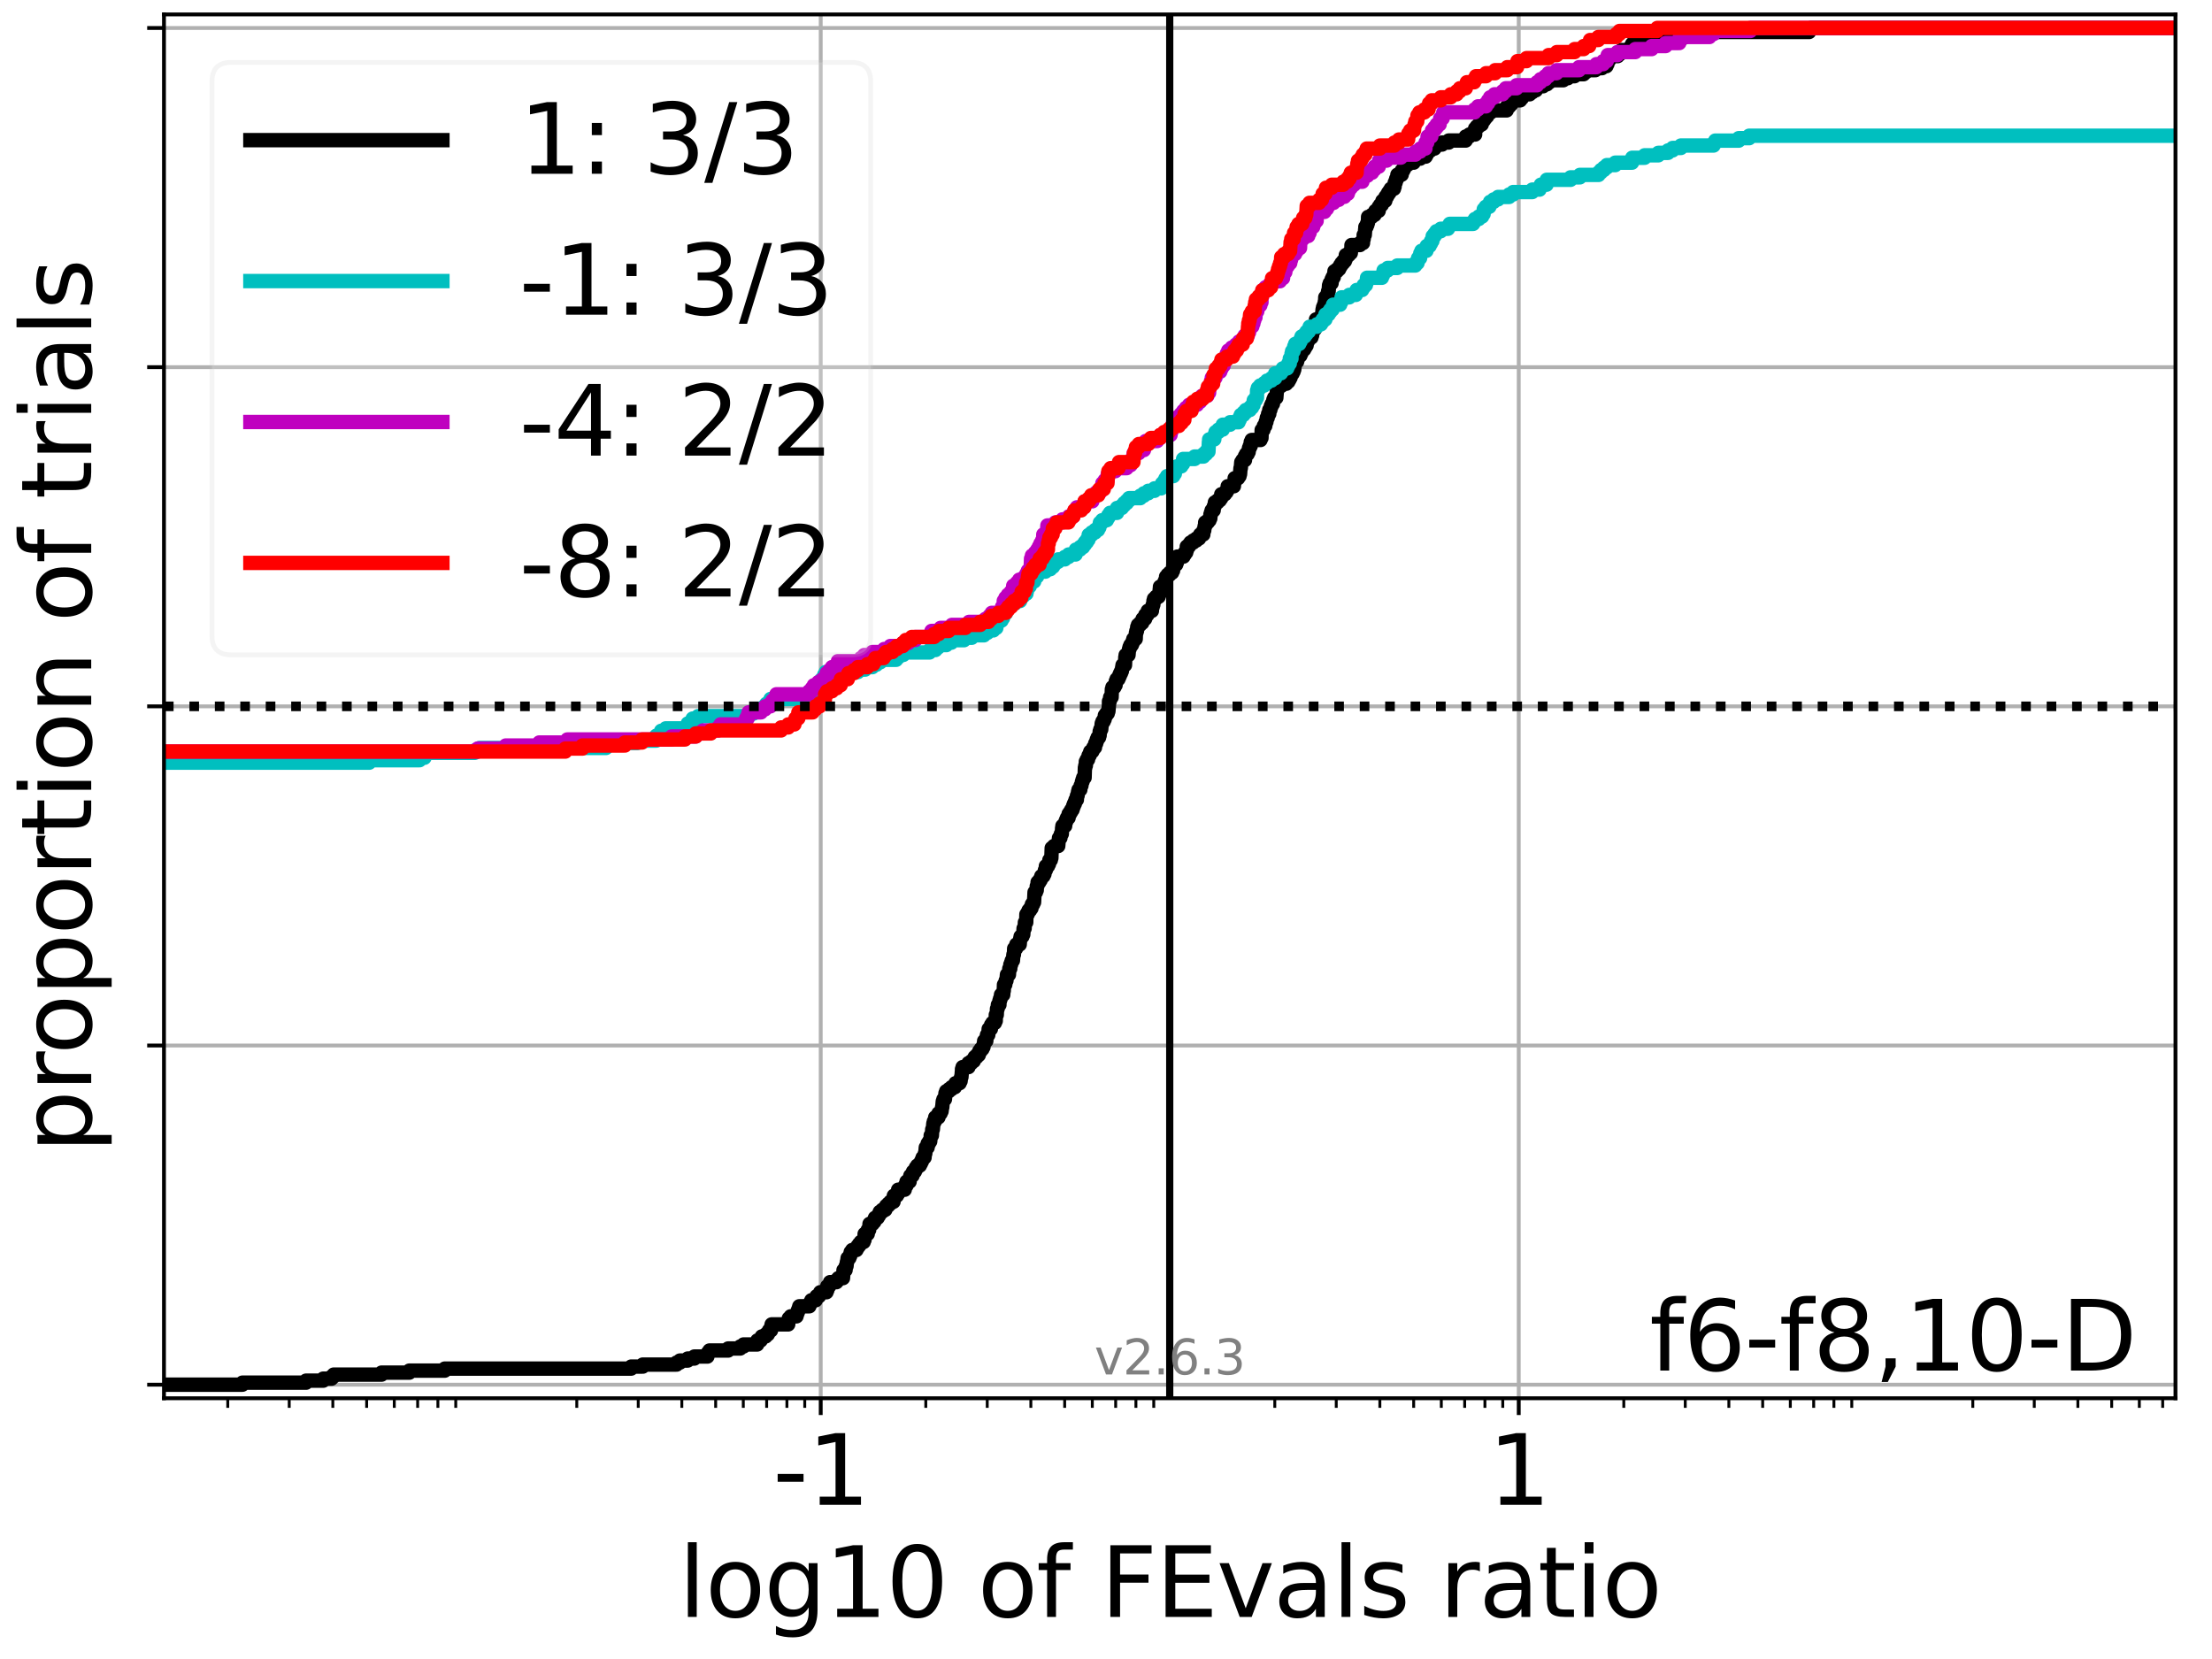 <?xml version="1.0" encoding="utf-8" standalone="no"?>
<!DOCTYPE svg PUBLIC "-//W3C//DTD SVG 1.1//EN"
  "http://www.w3.org/Graphics/SVG/1.1/DTD/svg11.dtd">
<svg xmlns:xlink="http://www.w3.org/1999/xlink" width="460.8pt" height="345.6pt" viewBox="0 0 460.8 345.6" xmlns="http://www.w3.org/2000/svg" version="1.1">
 <defs>
  <style type="text/css">*{stroke-linejoin: round; stroke-linecap: butt}</style>
 </defs>
 <g id="figure_1">
  <g id="patch_1">
   <path d="M 0 345.6 
L 460.8 345.6 
L 460.8 0 
L 0 0 
z
" style="fill: #ffffff"/>
  </g>
  <g id="axes_1">
   <g id="patch_2">
    <path d="M 34.16 291.28 
L 453.192 291.28 
L 453.192 3 
L 34.16 3 
z
" style="fill: #ffffff"/>
   </g>
   <g id="matplotlib.axis_1">
    <g id="xtick_1">
     <g id="line2d_1">
      <path d="M 170.971 291.28 
L 170.971 3 
" clip-path="url(#pa7fb0ba514)" style="fill: none; stroke: #b0b0b0; stroke-width: 0.8; stroke-linecap: square"/>
     </g>
     <g id="line2d_2">
      <defs>
       <path id="mc26879c7aa" d="M 0 0 
L 0 3.5 
" style="stroke: #000000; stroke-width: 0.8"/>
      </defs>
      <g>
       <use xlink:href="#mc26879c7aa" x="170.971" y="291.28" style="stroke: #000000; stroke-width: 0.8"/>
      </g>
     </g>
     <g id="text_1">
      <!-- -1 -->
      <g transform="translate(161.001 313.477) scale(0.2 -0.2)">
       <defs>
        <path id="DejaVuSans-2d" d="M 313 2009 
L 1997 2009 
L 1997 1497 
L 313 1497 
L 313 2009 
z
" transform="scale(0.016)"/>
        <path id="DejaVuSans-31" d="M 794 531 
L 1825 531 
L 1825 4091 
L 703 3866 
L 703 4441 
L 1819 4666 
L 2450 4666 
L 2450 531 
L 3481 531 
L 3481 0 
L 794 0 
L 794 531 
z
" transform="scale(0.016)"/>
       </defs>
       <use xlink:href="#DejaVuSans-2d"/>
       <use xlink:href="#DejaVuSans-31" x="36.084"/>
      </g>
     </g>
    </g>
    <g id="xtick_2">
     <g id="line2d_3">
      <path d="M 316.381 291.28 
L 316.381 3 
" clip-path="url(#pa7fb0ba514)" style="fill: none; stroke: #b0b0b0; stroke-width: 0.8; stroke-linecap: square"/>
     </g>
     <g id="line2d_4">
      <g>
       <use xlink:href="#mc26879c7aa" x="316.381" y="291.28" style="stroke: #000000; stroke-width: 0.8"/>
      </g>
     </g>
     <g id="text_2">
      <!-- 1 -->
      <g transform="translate(310.018 313.477) scale(0.2 -0.2)">
       <use xlink:href="#DejaVuSans-31"/>
      </g>
     </g>
    </g>
    <g id="xtick_3">
     <g id="line2d_5">
      <defs>
       <path id="mbe75e3c8b1" d="M 0 0 
L 0 2 
" style="stroke: #000000; stroke-width: 0.6"/>
      </defs>
      <g>
       <use xlink:href="#mbe75e3c8b1" x="47.448" y="291.28" style="stroke: #000000; stroke-width: 0.6"/>
      </g>
     </g>
    </g>
    <g id="xtick_4">
     <g id="line2d_6">
      <g>
       <use xlink:href="#mbe75e3c8b1" x="60.251" y="291.28" style="stroke: #000000; stroke-width: 0.6"/>
      </g>
     </g>
    </g>
    <g id="xtick_5">
     <g id="line2d_7">
      <g>
       <use xlink:href="#mbe75e3c8b1" x="69.335" y="291.28" style="stroke: #000000; stroke-width: 0.6"/>
      </g>
     </g>
    </g>
    <g id="xtick_6">
     <g id="line2d_8">
      <g>
       <use xlink:href="#mbe75e3c8b1" x="76.38" y="291.28" style="stroke: #000000; stroke-width: 0.6"/>
      </g>
     </g>
    </g>
    <g id="xtick_7">
     <g id="line2d_9">
      <g>
       <use xlink:href="#mbe75e3c8b1" x="82.137" y="291.28" style="stroke: #000000; stroke-width: 0.6"/>
      </g>
     </g>
    </g>
    <g id="xtick_8">
     <g id="line2d_10">
      <g>
       <use xlink:href="#mbe75e3c8b1" x="87.005" y="291.28" style="stroke: #000000; stroke-width: 0.6"/>
      </g>
     </g>
    </g>
    <g id="xtick_9">
     <g id="line2d_11">
      <g>
       <use xlink:href="#mbe75e3c8b1" x="91.221" y="291.28" style="stroke: #000000; stroke-width: 0.6"/>
      </g>
     </g>
    </g>
    <g id="xtick_10">
     <g id="line2d_12">
      <g>
       <use xlink:href="#mbe75e3c8b1" x="94.94" y="291.28" style="stroke: #000000; stroke-width: 0.6"/>
      </g>
     </g>
    </g>
    <g id="xtick_11">
     <g id="line2d_13">
      <g>
       <use xlink:href="#mbe75e3c8b1" x="120.153" y="291.28" style="stroke: #000000; stroke-width: 0.6"/>
      </g>
     </g>
    </g>
    <g id="xtick_12">
     <g id="line2d_14">
      <g>
       <use xlink:href="#mbe75e3c8b1" x="132.956" y="291.28" style="stroke: #000000; stroke-width: 0.6"/>
      </g>
     </g>
    </g>
    <g id="xtick_13">
     <g id="line2d_15">
      <g>
       <use xlink:href="#mbe75e3c8b1" x="142.039" y="291.28" style="stroke: #000000; stroke-width: 0.6"/>
      </g>
     </g>
    </g>
    <g id="xtick_14">
     <g id="line2d_16">
      <g>
       <use xlink:href="#mbe75e3c8b1" x="149.085" y="291.28" style="stroke: #000000; stroke-width: 0.6"/>
      </g>
     </g>
    </g>
    <g id="xtick_15">
     <g id="line2d_17">
      <g>
       <use xlink:href="#mbe75e3c8b1" x="154.842" y="291.28" style="stroke: #000000; stroke-width: 0.6"/>
      </g>
     </g>
    </g>
    <g id="xtick_16">
     <g id="line2d_18">
      <g>
       <use xlink:href="#mbe75e3c8b1" x="159.709" y="291.28" style="stroke: #000000; stroke-width: 0.6"/>
      </g>
     </g>
    </g>
    <g id="xtick_17">
     <g id="line2d_19">
      <g>
       <use xlink:href="#mbe75e3c8b1" x="163.926" y="291.28" style="stroke: #000000; stroke-width: 0.6"/>
      </g>
     </g>
    </g>
    <g id="xtick_18">
     <g id="line2d_20">
      <g>
       <use xlink:href="#mbe75e3c8b1" x="167.645" y="291.28" style="stroke: #000000; stroke-width: 0.6"/>
      </g>
     </g>
    </g>
    <g id="xtick_19">
     <g id="line2d_21">
      <g>
       <use xlink:href="#mbe75e3c8b1" x="192.858" y="291.28" style="stroke: #000000; stroke-width: 0.6"/>
      </g>
     </g>
    </g>
    <g id="xtick_20">
     <g id="line2d_22">
      <g>
       <use xlink:href="#mbe75e3c8b1" x="205.66" y="291.28" style="stroke: #000000; stroke-width: 0.6"/>
      </g>
     </g>
    </g>
    <g id="xtick_21">
     <g id="line2d_23">
      <g>
       <use xlink:href="#mbe75e3c8b1" x="214.744" y="291.28" style="stroke: #000000; stroke-width: 0.6"/>
      </g>
     </g>
    </g>
    <g id="xtick_22">
     <g id="line2d_24">
      <g>
       <use xlink:href="#mbe75e3c8b1" x="221.79" y="291.28" style="stroke: #000000; stroke-width: 0.6"/>
      </g>
     </g>
    </g>
    <g id="xtick_23">
     <g id="line2d_25">
      <g>
       <use xlink:href="#mbe75e3c8b1" x="227.547" y="291.28" style="stroke: #000000; stroke-width: 0.6"/>
      </g>
     </g>
    </g>
    <g id="xtick_24">
     <g id="line2d_26">
      <g>
       <use xlink:href="#mbe75e3c8b1" x="232.414" y="291.28" style="stroke: #000000; stroke-width: 0.6"/>
      </g>
     </g>
    </g>
    <g id="xtick_25">
     <g id="line2d_27">
      <g>
       <use xlink:href="#mbe75e3c8b1" x="236.63" y="291.28" style="stroke: #000000; stroke-width: 0.6"/>
      </g>
     </g>
    </g>
    <g id="xtick_26">
     <g id="line2d_28">
      <g>
       <use xlink:href="#mbe75e3c8b1" x="240.349" y="291.28" style="stroke: #000000; stroke-width: 0.6"/>
      </g>
     </g>
    </g>
    <g id="xtick_27">
     <g id="line2d_29">
      <g>
       <use xlink:href="#mbe75e3c8b1" x="265.562" y="291.28" style="stroke: #000000; stroke-width: 0.6"/>
      </g>
     </g>
    </g>
    <g id="xtick_28">
     <g id="line2d_30">
      <g>
       <use xlink:href="#mbe75e3c8b1" x="278.365" y="291.28" style="stroke: #000000; stroke-width: 0.6"/>
      </g>
     </g>
    </g>
    <g id="xtick_29">
     <g id="line2d_31">
      <g>
       <use xlink:href="#mbe75e3c8b1" x="287.449" y="291.28" style="stroke: #000000; stroke-width: 0.6"/>
      </g>
     </g>
    </g>
    <g id="xtick_30">
     <g id="line2d_32">
      <g>
       <use xlink:href="#mbe75e3c8b1" x="294.494" y="291.28" style="stroke: #000000; stroke-width: 0.6"/>
      </g>
     </g>
    </g>
    <g id="xtick_31">
     <g id="line2d_33">
      <g>
       <use xlink:href="#mbe75e3c8b1" x="300.251" y="291.28" style="stroke: #000000; stroke-width: 0.6"/>
      </g>
     </g>
    </g>
    <g id="xtick_32">
     <g id="line2d_34">
      <g>
       <use xlink:href="#mbe75e3c8b1" x="305.119" y="291.28" style="stroke: #000000; stroke-width: 0.6"/>
      </g>
     </g>
    </g>
    <g id="xtick_33">
     <g id="line2d_35">
      <g>
       <use xlink:href="#mbe75e3c8b1" x="309.335" y="291.28" style="stroke: #000000; stroke-width: 0.6"/>
      </g>
     </g>
    </g>
    <g id="xtick_34">
     <g id="line2d_36">
      <g>
       <use xlink:href="#mbe75e3c8b1" x="313.054" y="291.28" style="stroke: #000000; stroke-width: 0.6"/>
      </g>
     </g>
    </g>
    <g id="xtick_35">
     <g id="line2d_37">
      <g>
       <use xlink:href="#mbe75e3c8b1" x="338.267" y="291.28" style="stroke: #000000; stroke-width: 0.6"/>
      </g>
     </g>
    </g>
    <g id="xtick_36">
     <g id="line2d_38">
      <g>
       <use xlink:href="#mbe75e3c8b1" x="351.07" y="291.28" style="stroke: #000000; stroke-width: 0.6"/>
      </g>
     </g>
    </g>
    <g id="xtick_37">
     <g id="line2d_39">
      <g>
       <use xlink:href="#mbe75e3c8b1" x="360.153" y="291.28" style="stroke: #000000; stroke-width: 0.6"/>
      </g>
     </g>
    </g>
    <g id="xtick_38">
     <g id="line2d_40">
      <g>
       <use xlink:href="#mbe75e3c8b1" x="367.199" y="291.28" style="stroke: #000000; stroke-width: 0.6"/>
      </g>
     </g>
    </g>
    <g id="xtick_39">
     <g id="line2d_41">
      <g>
       <use xlink:href="#mbe75e3c8b1" x="372.956" y="291.28" style="stroke: #000000; stroke-width: 0.6"/>
      </g>
     </g>
    </g>
    <g id="xtick_40">
     <g id="line2d_42">
      <g>
       <use xlink:href="#mbe75e3c8b1" x="377.823" y="291.28" style="stroke: #000000; stroke-width: 0.6"/>
      </g>
     </g>
    </g>
    <g id="xtick_41">
     <g id="line2d_43">
      <g>
       <use xlink:href="#mbe75e3c8b1" x="382.039" y="291.28" style="stroke: #000000; stroke-width: 0.6"/>
      </g>
     </g>
    </g>
    <g id="xtick_42">
     <g id="line2d_44">
      <g>
       <use xlink:href="#mbe75e3c8b1" x="385.758" y="291.28" style="stroke: #000000; stroke-width: 0.6"/>
      </g>
     </g>
    </g>
    <g id="xtick_43">
     <g id="line2d_45">
      <g>
       <use xlink:href="#mbe75e3c8b1" x="410.972" y="291.28" style="stroke: #000000; stroke-width: 0.6"/>
      </g>
     </g>
    </g>
    <g id="xtick_44">
     <g id="line2d_46">
      <g>
       <use xlink:href="#mbe75e3c8b1" x="423.774" y="291.28" style="stroke: #000000; stroke-width: 0.6"/>
      </g>
     </g>
    </g>
    <g id="xtick_45">
     <g id="line2d_47">
      <g>
       <use xlink:href="#mbe75e3c8b1" x="432.858" y="291.28" style="stroke: #000000; stroke-width: 0.6"/>
      </g>
     </g>
    </g>
    <g id="xtick_46">
     <g id="line2d_48">
      <g>
       <use xlink:href="#mbe75e3c8b1" x="439.904" y="291.28" style="stroke: #000000; stroke-width: 0.6"/>
      </g>
     </g>
    </g>
    <g id="xtick_47">
     <g id="line2d_49">
      <g>
       <use xlink:href="#mbe75e3c8b1" x="445.66" y="291.28" style="stroke: #000000; stroke-width: 0.6"/>
      </g>
     </g>
    </g>
    <g id="xtick_48">
     <g id="line2d_50">
      <g>
       <use xlink:href="#mbe75e3c8b1" x="450.528" y="291.28" style="stroke: #000000; stroke-width: 0.6"/>
      </g>
     </g>
    </g>
    <g id="text_3">
     <!-- log10 of FEvals ratio -->
     <g transform="translate(141.371 336.833) scale(0.2 -0.2)">
      <defs>
       <path id="DejaVuSans-6c" d="M 603 4863 
L 1178 4863 
L 1178 0 
L 603 0 
L 603 4863 
z
" transform="scale(0.016)"/>
       <path id="DejaVuSans-6f" d="M 1959 3097 
Q 1497 3097 1228 2736 
Q 959 2375 959 1747 
Q 959 1119 1226 758 
Q 1494 397 1959 397 
Q 2419 397 2687 759 
Q 2956 1122 2956 1747 
Q 2956 2369 2687 2733 
Q 2419 3097 1959 3097 
z
M 1959 3584 
Q 2709 3584 3137 3096 
Q 3566 2609 3566 1747 
Q 3566 888 3137 398 
Q 2709 -91 1959 -91 
Q 1206 -91 779 398 
Q 353 888 353 1747 
Q 353 2609 779 3096 
Q 1206 3584 1959 3584 
z
" transform="scale(0.016)"/>
       <path id="DejaVuSans-67" d="M 2906 1791 
Q 2906 2416 2648 2759 
Q 2391 3103 1925 3103 
Q 1463 3103 1205 2759 
Q 947 2416 947 1791 
Q 947 1169 1205 825 
Q 1463 481 1925 481 
Q 2391 481 2648 825 
Q 2906 1169 2906 1791 
z
M 3481 434 
Q 3481 -459 3084 -895 
Q 2688 -1331 1869 -1331 
Q 1566 -1331 1297 -1286 
Q 1028 -1241 775 -1147 
L 775 -588 
Q 1028 -725 1275 -790 
Q 1522 -856 1778 -856 
Q 2344 -856 2625 -561 
Q 2906 -266 2906 331 
L 2906 616 
Q 2728 306 2450 153 
Q 2172 0 1784 0 
Q 1141 0 747 490 
Q 353 981 353 1791 
Q 353 2603 747 3093 
Q 1141 3584 1784 3584 
Q 2172 3584 2450 3431 
Q 2728 3278 2906 2969 
L 2906 3500 
L 3481 3500 
L 3481 434 
z
" transform="scale(0.016)"/>
       <path id="DejaVuSans-30" d="M 2034 4250 
Q 1547 4250 1301 3770 
Q 1056 3291 1056 2328 
Q 1056 1369 1301 889 
Q 1547 409 2034 409 
Q 2525 409 2770 889 
Q 3016 1369 3016 2328 
Q 3016 3291 2770 3770 
Q 2525 4250 2034 4250 
z
M 2034 4750 
Q 2819 4750 3233 4129 
Q 3647 3509 3647 2328 
Q 3647 1150 3233 529 
Q 2819 -91 2034 -91 
Q 1250 -91 836 529 
Q 422 1150 422 2328 
Q 422 3509 836 4129 
Q 1250 4750 2034 4750 
z
" transform="scale(0.016)"/>
       <path id="DejaVuSans-20" transform="scale(0.016)"/>
       <path id="DejaVuSans-66" d="M 2375 4863 
L 2375 4384 
L 1825 4384 
Q 1516 4384 1395 4259 
Q 1275 4134 1275 3809 
L 1275 3500 
L 2222 3500 
L 2222 3053 
L 1275 3053 
L 1275 0 
L 697 0 
L 697 3053 
L 147 3053 
L 147 3500 
L 697 3500 
L 697 3744 
Q 697 4328 969 4595 
Q 1241 4863 1831 4863 
L 2375 4863 
z
" transform="scale(0.016)"/>
       <path id="DejaVuSans-46" d="M 628 4666 
L 3309 4666 
L 3309 4134 
L 1259 4134 
L 1259 2759 
L 3109 2759 
L 3109 2228 
L 1259 2228 
L 1259 0 
L 628 0 
L 628 4666 
z
" transform="scale(0.016)"/>
       <path id="DejaVuSans-45" d="M 628 4666 
L 3578 4666 
L 3578 4134 
L 1259 4134 
L 1259 2753 
L 3481 2753 
L 3481 2222 
L 1259 2222 
L 1259 531 
L 3634 531 
L 3634 0 
L 628 0 
L 628 4666 
z
" transform="scale(0.016)"/>
       <path id="DejaVuSans-76" d="M 191 3500 
L 800 3500 
L 1894 563 
L 2988 3500 
L 3597 3500 
L 2284 0 
L 1503 0 
L 191 3500 
z
" transform="scale(0.016)"/>
       <path id="DejaVuSans-61" d="M 2194 1759 
Q 1497 1759 1228 1600 
Q 959 1441 959 1056 
Q 959 750 1161 570 
Q 1363 391 1709 391 
Q 2188 391 2477 730 
Q 2766 1069 2766 1631 
L 2766 1759 
L 2194 1759 
z
M 3341 1997 
L 3341 0 
L 2766 0 
L 2766 531 
Q 2569 213 2275 61 
Q 1981 -91 1556 -91 
Q 1019 -91 701 211 
Q 384 513 384 1019 
Q 384 1609 779 1909 
Q 1175 2209 1959 2209 
L 2766 2209 
L 2766 2266 
Q 2766 2663 2505 2880 
Q 2244 3097 1772 3097 
Q 1472 3097 1187 3025 
Q 903 2953 641 2809 
L 641 3341 
Q 956 3463 1253 3523 
Q 1550 3584 1831 3584 
Q 2591 3584 2966 3190 
Q 3341 2797 3341 1997 
z
" transform="scale(0.016)"/>
       <path id="DejaVuSans-73" d="M 2834 3397 
L 2834 2853 
Q 2591 2978 2328 3040 
Q 2066 3103 1784 3103 
Q 1356 3103 1142 2972 
Q 928 2841 928 2578 
Q 928 2378 1081 2264 
Q 1234 2150 1697 2047 
L 1894 2003 
Q 2506 1872 2764 1633 
Q 3022 1394 3022 966 
Q 3022 478 2636 193 
Q 2250 -91 1575 -91 
Q 1294 -91 989 -36 
Q 684 19 347 128 
L 347 722 
Q 666 556 975 473 
Q 1284 391 1588 391 
Q 1994 391 2212 530 
Q 2431 669 2431 922 
Q 2431 1156 2273 1281 
Q 2116 1406 1581 1522 
L 1381 1569 
Q 847 1681 609 1914 
Q 372 2147 372 2553 
Q 372 3047 722 3315 
Q 1072 3584 1716 3584 
Q 2034 3584 2315 3537 
Q 2597 3491 2834 3397 
z
" transform="scale(0.016)"/>
       <path id="DejaVuSans-72" d="M 2631 2963 
Q 2534 3019 2420 3045 
Q 2306 3072 2169 3072 
Q 1681 3072 1420 2755 
Q 1159 2438 1159 1844 
L 1159 0 
L 581 0 
L 581 3500 
L 1159 3500 
L 1159 2956 
Q 1341 3275 1631 3429 
Q 1922 3584 2338 3584 
Q 2397 3584 2469 3576 
Q 2541 3569 2628 3553 
L 2631 2963 
z
" transform="scale(0.016)"/>
       <path id="DejaVuSans-74" d="M 1172 4494 
L 1172 3500 
L 2356 3500 
L 2356 3053 
L 1172 3053 
L 1172 1153 
Q 1172 725 1289 603 
Q 1406 481 1766 481 
L 2356 481 
L 2356 0 
L 1766 0 
Q 1100 0 847 248 
Q 594 497 594 1153 
L 594 3053 
L 172 3053 
L 172 3500 
L 594 3500 
L 594 4494 
L 1172 4494 
z
" transform="scale(0.016)"/>
       <path id="DejaVuSans-69" d="M 603 3500 
L 1178 3500 
L 1178 0 
L 603 0 
L 603 3500 
z
M 603 4863 
L 1178 4863 
L 1178 4134 
L 603 4134 
L 603 4863 
z
" transform="scale(0.016)"/>
      </defs>
      <use xlink:href="#DejaVuSans-6c"/>
      <use xlink:href="#DejaVuSans-6f" x="27.783"/>
      <use xlink:href="#DejaVuSans-67" x="88.965"/>
      <use xlink:href="#DejaVuSans-31" x="152.441"/>
      <use xlink:href="#DejaVuSans-30" x="216.064"/>
      <use xlink:href="#DejaVuSans-20" x="279.688"/>
      <use xlink:href="#DejaVuSans-6f" x="311.475"/>
      <use xlink:href="#DejaVuSans-66" x="372.656"/>
      <use xlink:href="#DejaVuSans-20" x="407.861"/>
      <use xlink:href="#DejaVuSans-46" x="439.648"/>
      <use xlink:href="#DejaVuSans-45" x="497.168"/>
      <use xlink:href="#DejaVuSans-76" x="560.352"/>
      <use xlink:href="#DejaVuSans-61" x="619.531"/>
      <use xlink:href="#DejaVuSans-6c" x="680.811"/>
      <use xlink:href="#DejaVuSans-73" x="708.594"/>
      <use xlink:href="#DejaVuSans-20" x="760.693"/>
      <use xlink:href="#DejaVuSans-72" x="792.48"/>
      <use xlink:href="#DejaVuSans-61" x="833.594"/>
      <use xlink:href="#DejaVuSans-74" x="894.873"/>
      <use xlink:href="#DejaVuSans-69" x="934.082"/>
      <use xlink:href="#DejaVuSans-6f" x="961.865"/>
     </g>
    </g>
   </g>
   <g id="matplotlib.axis_2">
    <g id="ytick_1">
     <g id="line2d_51">
      <path d="M 34.16 288.454 
L 453.192 288.454 
" clip-path="url(#pa7fb0ba514)" style="fill: none; stroke: #b0b0b0; stroke-width: 0.8; stroke-linecap: square"/>
     </g>
     <g id="line2d_52">
      <defs>
       <path id="m03c0e8b789" d="M 0 0 
L -3.5 0 
" style="stroke: #000000; stroke-width: 0.8"/>
      </defs>
      <g>
       <use xlink:href="#m03c0e8b789" x="34.16" y="288.454" style="stroke: #000000; stroke-width: 0.8"/>
      </g>
     </g>
    </g>
    <g id="ytick_2">
     <g id="line2d_53">
      <path d="M 34.16 217.797 
L 453.192 217.797 
" clip-path="url(#pa7fb0ba514)" style="fill: none; stroke: #b0b0b0; stroke-width: 0.8; stroke-linecap: square"/>
     </g>
     <g id="line2d_54">
      <g>
       <use xlink:href="#m03c0e8b789" x="34.16" y="217.797" style="stroke: #000000; stroke-width: 0.8"/>
      </g>
     </g>
    </g>
    <g id="ytick_3">
     <g id="line2d_55">
      <path d="M 34.16 147.14 
L 453.192 147.14 
" clip-path="url(#pa7fb0ba514)" style="fill: none; stroke: #b0b0b0; stroke-width: 0.8; stroke-linecap: square"/>
     </g>
     <g id="line2d_56">
      <g>
       <use xlink:href="#m03c0e8b789" x="34.16" y="147.14" style="stroke: #000000; stroke-width: 0.8"/>
      </g>
     </g>
    </g>
    <g id="ytick_4">
     <g id="line2d_57">
      <path d="M 34.16 76.483 
L 453.192 76.483 
" clip-path="url(#pa7fb0ba514)" style="fill: none; stroke: #b0b0b0; stroke-width: 0.8; stroke-linecap: square"/>
     </g>
     <g id="line2d_58">
      <g>
       <use xlink:href="#m03c0e8b789" x="34.16" y="76.483" style="stroke: #000000; stroke-width: 0.8"/>
      </g>
     </g>
    </g>
    <g id="ytick_5">
     <g id="line2d_59">
      <path d="M 34.16 5.826 
L 453.192 5.826 
" clip-path="url(#pa7fb0ba514)" style="fill: none; stroke: #b0b0b0; stroke-width: 0.8; stroke-linecap: square"/>
     </g>
     <g id="line2d_60">
      <g>
       <use xlink:href="#m03c0e8b789" x="34.16" y="5.826" style="stroke: #000000; stroke-width: 0.8"/>
      </g>
     </g>
    </g>
    <g id="text_4">
     <!-- proportion of trials -->
     <g transform="translate(19.001 240.146) rotate(-90) scale(0.2 -0.2)">
      <defs>
       <path id="DejaVuSans-70" d="M 1159 525 
L 1159 -1331 
L 581 -1331 
L 581 3500 
L 1159 3500 
L 1159 2969 
Q 1341 3281 1617 3432 
Q 1894 3584 2278 3584 
Q 2916 3584 3314 3078 
Q 3713 2572 3713 1747 
Q 3713 922 3314 415 
Q 2916 -91 2278 -91 
Q 1894 -91 1617 61 
Q 1341 213 1159 525 
z
M 3116 1747 
Q 3116 2381 2855 2742 
Q 2594 3103 2138 3103 
Q 1681 3103 1420 2742 
Q 1159 2381 1159 1747 
Q 1159 1113 1420 752 
Q 1681 391 2138 391 
Q 2594 391 2855 752 
Q 3116 1113 3116 1747 
z
" transform="scale(0.016)"/>
       <path id="DejaVuSans-6e" d="M 3513 2113 
L 3513 0 
L 2938 0 
L 2938 2094 
Q 2938 2591 2744 2837 
Q 2550 3084 2163 3084 
Q 1697 3084 1428 2787 
Q 1159 2491 1159 1978 
L 1159 0 
L 581 0 
L 581 3500 
L 1159 3500 
L 1159 2956 
Q 1366 3272 1645 3428 
Q 1925 3584 2291 3584 
Q 2894 3584 3203 3211 
Q 3513 2838 3513 2113 
z
" transform="scale(0.016)"/>
      </defs>
      <use xlink:href="#DejaVuSans-70"/>
      <use xlink:href="#DejaVuSans-72" x="63.477"/>
      <use xlink:href="#DejaVuSans-6f" x="102.34"/>
      <use xlink:href="#DejaVuSans-70" x="163.521"/>
      <use xlink:href="#DejaVuSans-6f" x="226.998"/>
      <use xlink:href="#DejaVuSans-72" x="288.18"/>
      <use xlink:href="#DejaVuSans-74" x="329.293"/>
      <use xlink:href="#DejaVuSans-69" x="368.502"/>
      <use xlink:href="#DejaVuSans-6f" x="396.285"/>
      <use xlink:href="#DejaVuSans-6e" x="457.467"/>
      <use xlink:href="#DejaVuSans-20" x="520.846"/>
      <use xlink:href="#DejaVuSans-6f" x="552.633"/>
      <use xlink:href="#DejaVuSans-66" x="613.814"/>
      <use xlink:href="#DejaVuSans-20" x="649.02"/>
      <use xlink:href="#DejaVuSans-74" x="680.807"/>
      <use xlink:href="#DejaVuSans-72" x="720.016"/>
      <use xlink:href="#DejaVuSans-69" x="761.129"/>
      <use xlink:href="#DejaVuSans-61" x="788.912"/>
      <use xlink:href="#DejaVuSans-6c" x="850.191"/>
      <use xlink:href="#DejaVuSans-73" x="877.975"/>
     </g>
    </g>
   </g>
   <g id="line2d_61">
    <path d="M 34.16 288.454 
L 50.496 288.454 
L 50.496 288.035 
L 63.753 288.035 
L 63.753 287.616 
L 67.331 287.616 
L 67.331 287.198 
L 69.055 287.198 
L 69.055 286.779 
L 69.51 286.779 
L 69.51 286.36 
L 79.483 286.36 
L 79.483 285.941 
L 85.276 285.941 
L 85.276 285.523 
L 92.649 285.523 
L 92.649 285.104 
L 131.485 285.104 
L 131.485 284.685 
L 133.903 284.685 
L 133.903 284.267 
L 140.938 284.267 
L 140.938 283.848 
L 141.636 283.848 
L 141.636 283.429 
L 143.264 283.429 
L 143.264 283.011 
L 144.644 283.011 
L 144.644 282.592 
L 147.362 282.592 
L 147.362 282.173 
L 147.492 282.173 
L 147.492 281.754 
L 147.796 281.754 
L 147.796 281.336 
L 151.689 281.336 
L 151.689 280.917 
L 154.195 280.917 
L 154.195 280.498 
L 154.893 280.498 
L 154.893 280.08 
L 157.733 280.08 
L 157.774 279.242 
L 158.471 279.242 
L 158.471 278.823 
L 158.699 278.823 
L 158.699 278.405 
L 159.498 278.405 
L 159.498 277.986 
L 159.952 277.986 
L 159.952 277.567 
L 160.195 277.567 
L 160.195 277.149 
L 160.619 277.149 
L 160.649 276.311 
L 160.749 276.311 
L 160.749 275.893 
L 164.197 275.893 
L 164.268 275.055 
L 164.328 275.055 
L 164.328 274.636 
L 164.705 274.636 
L 164.705 274.218 
L 165.922 274.218 
L 165.922 273.799 
L 166.052 273.799 
L 166.052 273.38 
L 166.209 273.38 
L 166.209 272.962 
L 166.376 272.962 
L 166.376 272.543 
L 166.506 272.543 
L 166.506 272.124 
L 168.598 272.124 
L 168.598 271.705 
L 168.8 271.705 
L 168.8 271.287 
L 169.018 271.287 
L 169.018 270.868 
L 169.925 270.868 
L 169.925 270.449 
L 170.102 270.449 
L 170.102 270.031 
L 170.622 270.031 
L 170.622 269.612 
L 170.871 269.612 
L 170.871 269.193 
L 172.171 269.193 
L 172.171 268.774 
L 172.34 268.774 
L 172.34 267.937 
L 172.747 267.937 
L 172.747 267.518 
L 172.911 267.518 
L 172.911 267.1 
L 174.243 267.1 
L 174.243 266.681 
L 174.642 266.681 
L 174.642 266.262 
L 175.609 266.262 
L 175.719 264.587 
L 176.146 264.587 
L 176.198 263.75 
L 176.349 263.75 
L 176.416 262.913 
L 176.479 262.913 
L 176.579 262.075 
L 176.938 262.075 
L 176.938 261.656 
L 177.112 261.656 
L 177.112 261.238 
L 177.224 261.238 
L 177.224 260.819 
L 177.525 260.819 
L 177.525 260.4 
L 178.414 260.4 
L 178.414 259.982 
L 178.65 259.982 
L 178.65 259.563 
L 178.955 259.563 
L 178.955 259.144 
L 179.296 259.144 
L 179.296 258.726 
L 179.921 258.726 
L 179.921 258.307 
L 180.091 258.307 
L 180.119 257.051 
L 180.765 257.051 
L 180.765 256.213 
L 181.063 256.213 
L 181.141 254.957 
L 181.786 254.957 
L 181.786 254.538 
L 182.142 254.538 
L 182.142 254.12 
L 182.273 254.12 
L 182.273 253.701 
L 182.827 253.701 
L 182.827 253.282 
L 183.091 253.282 
L 183.091 252.864 
L 183.282 252.864 
L 183.282 252.445 
L 183.788 252.445 
L 183.788 252.026 
L 184.434 252.026 
L 184.434 251.607 
L 184.605 251.607 
L 184.605 251.189 
L 185.034 251.189 
L 185.034 250.77 
L 185.46 250.77 
L 185.46 250.351 
L 186.135 250.351 
L 186.204 249.095 
L 186.839 249.095 
L 186.839 248.677 
L 187.101 248.677 
L 187.101 247.839 
L 188.47 247.839 
L 188.498 247.002 
L 188.831 247.002 
L 188.842 246.164 
L 189.487 246.164 
L 189.515 245.327 
L 189.645 245.327 
L 189.645 244.908 
L 190.097 244.908 
L 190.195 244.071 
L 190.587 244.071 
L 190.587 243.652 
L 190.786 243.652 
L 190.786 243.233 
L 191.078 243.233 
L 191.078 242.815 
L 191.619 242.815 
L 191.619 242.396 
L 191.841 242.396 
L 191.841 241.977 
L 192.045 241.977 
L 192.045 241.559 
L 192.205 241.559 
L 192.205 241.14 
L 192.596 241.14 
L 192.658 240.302 
L 192.751 240.302 
L 192.858 239.046 
L 193.239 239.046 
L 193.255 238.209 
L 193.525 238.209 
L 193.525 237.79 
L 193.773 237.79 
L 193.861 236.953 
L 193.885 236.953 
L 193.885 236.534 
L 194.127 236.534 
L 194.201 235.278 
L 194.327 235.278 
L 194.434 234.022 
L 194.542 234.022 
L 194.542 233.603 
L 194.755 233.603 
L 194.822 232.766 
L 195.497 232.766 
L 195.508 231.928 
L 195.951 231.928 
L 195.951 231.51 
L 196.141 231.51 
L 196.248 230.672 
L 196.291 230.672 
L 196.399 229.416 
L 196.532 229.416 
L 196.532 228.997 
L 196.845 228.997 
L 196.956 227.741 
L 197.107 227.741 
L 197.107 227.322 
L 197.681 227.322 
L 197.681 226.904 
L 198.21 226.904 
L 198.21 226.485 
L 198.917 226.485 
L 198.917 226.066 
L 199.048 226.066 
L 199.048 225.648 
L 199.903 225.648 
L 199.903 225.229 
L 200.103 225.229 
L 200.201 224.392 
L 200.282 224.392 
L 200.386 223.135 
L 200.401 223.135 
L 200.401 222.717 
L 200.527 222.717 
L 200.527 222.298 
L 201.75 222.298 
L 201.75 221.461 
L 202.365 221.461 
L 202.365 221.042 
L 202.849 221.042 
L 202.849 220.623 
L 203.049 220.623 
L 203.049 220.204 
L 203.474 220.204 
L 203.474 219.786 
L 203.891 219.786 
L 203.891 219.367 
L 204.01 219.367 
L 204.01 218.948 
L 204.311 218.948 
L 204.311 218.53 
L 204.66 218.53 
L 204.66 218.111 
L 204.876 218.111 
L 204.957 217.273 
L 205.014 217.273 
L 205.014 216.855 
L 205.462 216.855 
L 205.514 216.017 
L 205.607 216.017 
L 205.607 215.599 
L 205.87 215.599 
L 205.962 214.343 
L 206.421 214.343 
L 206.46 213.505 
L 206.731 213.505 
L 206.731 213.086 
L 207.247 213.086 
L 207.247 212.668 
L 207.431 212.668 
L 207.447 211.412 
L 207.643 211.412 
L 207.691 210.155 
L 207.825 210.155 
L 207.881 209.318 
L 208.2 209.318 
L 208.2 208.481 
L 208.322 208.481 
L 208.322 208.062 
L 208.455 208.062 
L 208.527 207.225 
L 208.987 207.225 
L 209.041 206.387 
L 209.108 206.387 
L 209.147 205.131 
L 209.411 205.131 
L 209.505 204.294 
L 209.656 204.294 
L 209.767 203.037 
L 210.179 203.037 
L 210.256 201.781 
L 210.456 201.781 
L 210.473 200.944 
L 210.633 200.944 
L 210.633 200.525 
L 210.765 200.525 
L 210.765 200.106 
L 211.009 200.106 
L 211.111 198.85 
L 211.219 198.85 
L 211.271 197.594 
L 211.665 197.594 
L 211.718 196.757 
L 212.42 196.757 
L 212.527 195.501 
L 212.614 195.501 
L 212.614 195.082 
L 212.993 195.082 
L 212.993 194.663 
L 213.168 194.663 
L 213.234 193.407 
L 213.448 193.407 
L 213.506 192.151 
L 213.782 192.151 
L 213.817 190.476 
L 214.079 190.476 
L 214.079 190.058 
L 214.274 190.058 
L 214.274 189.639 
L 214.59 189.639 
L 214.59 189.22 
L 214.87 189.22 
L 214.958 188.383 
L 215.221 188.383 
L 215.221 187.964 
L 215.413 187.964 
L 215.516 185.87 
L 215.807 185.87 
L 215.807 185.452 
L 215.97 185.452 
L 215.977 184.614 
L 216.094 184.614 
L 216.154 183.777 
L 216.515 183.777 
L 216.515 183.358 
L 216.773 183.358 
L 216.773 182.939 
L 216.922 182.939 
L 216.922 182.521 
L 217.363 182.521 
L 217.363 182.102 
L 217.573 182.102 
L 217.675 181.265 
L 217.87 181.265 
L 217.88 180.427 
L 218.319 180.427 
L 218.319 180.009 
L 218.519 180.009 
L 218.601 179.171 
L 218.903 179.171 
L 218.903 178.752 
L 219.019 178.752 
L 219.091 176.659 
L 219.541 176.659 
L 219.541 176.24 
L 220.446 176.24 
L 220.551 174.984 
L 220.606 174.984 
L 220.606 174.565 
L 220.9 174.565 
L 220.997 173.728 
L 221.192 173.728 
L 221.259 172.472 
L 221.32 172.472 
L 221.32 172.053 
L 221.889 172.053 
L 221.927 171.216 
L 222.089 171.216 
L 222.089 170.797 
L 222.267 170.797 
L 222.267 170.378 
L 222.603 170.378 
L 222.624 169.541 
L 222.913 169.541 
L 222.913 169.122 
L 223.157 169.122 
L 223.157 168.703 
L 223.421 168.703 
L 223.421 168.285 
L 223.561 168.285 
L 223.561 167.866 
L 223.719 167.866 
L 223.719 167.447 
L 223.91 167.447 
L 223.91 167.029 
L 224.053 167.029 
L 224.053 166.61 
L 224.329 166.61 
L 224.346 165.772 
L 224.479 165.772 
L 224.578 164.935 
L 224.685 164.935 
L 224.685 164.516 
L 225.043 164.516 
L 225.117 163.679 
L 225.276 163.679 
L 225.386 162.842 
L 225.509 162.842 
L 225.509 162.423 
L 225.647 162.423 
L 225.647 162.004 
L 225.941 162.004 
L 226.006 159.911 
L 226.083 159.911 
L 226.083 159.492 
L 226.203 159.492 
L 226.203 158.654 
L 226.4 158.654 
L 226.4 158.236 
L 226.657 158.236 
L 226.767 157.398 
L 226.986 157.398 
L 226.986 156.98 
L 227.123 156.98 
L 227.123 156.561 
L 227.547 156.561 
L 227.547 156.142 
L 227.765 156.142 
L 227.765 155.724 
L 228.101 155.724 
L 228.148 154.886 
L 228.351 154.886 
L 228.351 154.467 
L 228.481 154.467 
L 228.481 154.049 
L 228.657 154.049 
L 228.657 153.63 
L 228.956 153.63 
L 228.956 153.211 
L 229.074 153.211 
L 229.087 152.374 
L 229.214 152.374 
L 229.214 151.955 
L 229.404 151.955 
L 229.514 150.699 
L 229.667 150.699 
L 229.667 150.28 
L 229.923 150.28 
L 229.923 149.862 
L 230.112 149.862 
L 230.166 149.024 
L 230.46 149.024 
L 230.46 148.605 
L 230.769 148.605 
L 230.769 148.187 
L 230.899 148.187 
L 231.01 146.931 
L 231.016 146.931 
L 231.026 146.093 
L 231.179 146.093 
L 231.266 145.256 
L 231.564 145.256 
L 231.623 143.581 
L 231.737 143.581 
L 231.737 143.162 
L 232.162 143.162 
L 232.162 142.744 
L 232.392 142.744 
L 232.446 141.906 
L 232.609 141.906 
L 232.609 141.487 
L 232.98 141.487 
L 232.98 141.069 
L 233.163 141.069 
L 233.163 140.65 
L 233.339 140.65 
L 233.339 140.231 
L 233.537 140.231 
L 233.537 139.813 
L 233.707 139.813 
L 233.772 138.975 
L 233.846 138.975 
L 233.846 138.556 
L 234.353 138.556 
L 234.425 136.882 
L 234.49 136.882 
L 234.49 136.463 
L 235.087 136.463 
L 235.194 135.207 
L 235.308 135.207 
L 235.308 134.788 
L 235.485 134.788 
L 235.485 134.369 
L 235.784 134.369 
L 235.784 133.951 
L 235.962 133.951 
L 235.962 133.532 
L 236.089 133.532 
L 236.089 133.113 
L 236.587 133.113 
L 236.63 131.857 
L 236.719 131.857 
L 236.719 131.438 
L 236.853 131.438 
L 236.909 130.601 
L 237.06 130.601 
L 237.06 130.182 
L 237.499 130.182 
L 237.499 129.764 
L 237.945 129.764 
L 238.026 128.926 
L 238.552 128.926 
L 238.59 128.089 
L 239.024 128.089 
L 239.109 127.251 
L 239.964 127.251 
L 239.99 126.414 
L 240.13 126.414 
L 240.13 125.995 
L 240.261 125.995 
L 240.29 125.158 
L 240.397 125.158 
L 240.397 124.739 
L 240.801 124.739 
L 240.801 124.32 
L 241.363 124.32 
L 241.363 123.902 
L 241.511 123.902 
L 241.605 122.646 
L 241.641 122.646 
L 241.641 122.227 
L 242.424 122.227 
L 242.495 121.389 
L 242.68 121.389 
L 242.68 120.971 
L 242.915 120.971 
L 242.915 120.133 
L 243.234 120.133 
L 243.234 119.715 
L 243.676 119.715 
L 243.676 119.296 
L 244.172 119.296 
L 244.172 118.877 
L 244.371 118.877 
L 244.419 117.621 
L 245.017 117.621 
L 245.017 117.202 
L 245.175 117.202 
L 245.257 115.946 
L 246.548 115.946 
L 246.548 115.528 
L 246.805 115.528 
L 246.805 115.109 
L 247.103 115.109 
L 247.103 114.69 
L 247.228 114.69 
L 247.228 113.853 
L 247.675 113.853 
L 247.675 113.434 
L 247.988 113.434 
L 247.988 113.015 
L 248.58 113.015 
L 248.58 112.597 
L 249.226 112.597 
L 249.226 112.178 
L 249.796 112.178 
L 249.796 111.759 
L 250.012 111.759 
L 250.012 111.341 
L 250.67 111.341 
L 250.682 110.503 
L 250.861 110.503 
L 250.932 109.666 
L 251.052 109.666 
L 251.061 108.828 
L 251.611 108.828 
L 251.611 108.41 
L 251.953 108.41 
L 251.953 107.991 
L 252.129 107.991 
L 252.152 107.153 
L 252.275 107.153 
L 252.275 106.735 
L 252.406 106.735 
L 252.406 106.316 
L 252.829 106.316 
L 252.86 105.479 
L 253.025 105.479 
L 253.087 104.641 
L 253.664 104.641 
L 253.664 104.222 
L 254.117 104.222 
L 254.117 103.804 
L 254.407 103.804 
L 254.407 102.966 
L 255.168 102.966 
L 255.168 102.548 
L 255.5 102.548 
L 255.5 102.129 
L 255.736 102.129 
L 255.755 101.292 
L 257.036 101.292 
L 257.12 100.454 
L 257.205 100.454 
L 257.205 99.617 
L 257.926 99.617 
L 257.926 99.198 
L 258.211 99.198 
L 258.211 98.779 
L 258.324 98.779 
L 258.416 97.523 
L 258.485 97.523 
L 258.582 96.267 
L 258.844 96.267 
L 258.844 95.848 
L 259.351 95.848 
L 259.351 95.011 
L 259.576 95.011 
L 259.576 94.592 
L 259.908 94.592 
L 259.908 94.174 
L 260.112 94.174 
L 260.188 93.336 
L 260.345 93.336 
L 260.345 92.917 
L 260.543 92.917 
L 260.553 92.08 
L 260.741 92.08 
L 260.741 91.661 
L 262.588 91.661 
L 262.588 91.243 
L 262.788 91.243 
L 262.833 89.568 
L 263.19 89.568 
L 263.279 88.73 
L 263.576 88.73 
L 263.667 87.893 
L 263.819 87.893 
L 263.887 87.055 
L 264.081 87.055 
L 264.166 86.218 
L 264.414 86.218 
L 264.414 85.381 
L 264.638 85.381 
L 264.638 84.962 
L 264.752 84.962 
L 264.752 84.543 
L 264.934 84.543 
L 264.934 84.125 
L 265.175 84.125 
L 265.257 83.287 
L 265.425 83.287 
L 265.425 82.868 
L 265.881 82.868 
L 265.979 81.612 
L 266.003 81.612 
L 266.025 80.775 
L 266.427 80.775 
L 266.427 80.356 
L 266.973 80.356 
L 266.973 79.937 
L 267.962 79.937 
L 267.962 79.519 
L 268.392 79.519 
L 268.392 79.1 
L 268.627 79.1 
L 268.627 78.681 
L 268.847 78.681 
L 268.904 77.844 
L 269.261 77.844 
L 269.261 77.425 
L 269.465 77.425 
L 269.465 77.007 
L 269.613 77.007 
L 269.706 76.169 
L 269.743 76.169 
L 269.765 75.332 
L 270.211 75.332 
L 270.211 74.913 
L 270.325 74.913 
L 270.353 74.076 
L 270.896 74.076 
L 270.896 73.657 
L 271.086 73.657 
L 271.086 73.238 
L 271.277 73.238 
L 271.277 72.819 
L 271.684 72.819 
L 271.684 72.401 
L 271.922 72.401 
L 271.922 71.982 
L 272.184 71.982 
L 272.274 71.145 
L 272.452 71.145 
L 272.452 70.726 
L 272.608 70.726 
L 272.608 70.307 
L 273.194 70.307 
L 273.194 69.888 
L 273.334 69.888 
L 273.399 69.051 
L 273.528 69.051 
L 273.528 68.632 
L 273.887 68.632 
L 273.915 67.795 
L 274.082 67.795 
L 274.149 66.539 
L 275.026 66.539 
L 275.026 66.12 
L 275.26 66.12 
L 275.26 65.701 
L 275.423 65.701 
L 275.522 64.445 
L 275.613 64.445 
L 275.613 64.027 
L 275.777 64.027 
L 275.777 63.608 
L 275.892 63.608 
L 275.999 62.77 
L 276.046 62.77 
L 276.08 61.933 
L 276.391 61.933 
L 276.391 61.514 
L 276.653 61.514 
L 276.661 60.677 
L 276.78 60.677 
L 276.868 59.421 
L 277.008 59.421 
L 277.008 59.002 
L 277.388 59.002 
L 277.419 58.165 
L 277.608 58.165 
L 277.608 57.746 
L 277.841 57.746 
L 277.945 56.909 
L 277.997 56.909 
L 277.997 56.49 
L 278.551 56.49 
L 278.551 56.071 
L 278.972 56.071 
L 278.972 55.652 
L 279.189 55.652 
L 279.189 55.234 
L 279.454 55.234 
L 279.454 54.815 
L 279.806 54.815 
L 279.806 54.396 
L 280.174 54.396 
L 280.174 53.978 
L 280.345 53.978 
L 280.364 53.14 
L 280.988 53.14 
L 280.988 52.721 
L 281.397 52.721 
L 281.476 51.884 
L 281.516 51.884 
L 281.539 51.047 
L 283.295 51.047 
L 283.295 50.628 
L 283.935 50.628 
L 283.968 49.791 
L 284.08 49.791 
L 284.08 48.953 
L 284.303 48.953 
L 284.398 47.697 
L 284.427 47.697 
L 284.427 47.278 
L 284.665 47.278 
L 284.665 46.86 
L 284.841 46.86 
L 284.841 46.441 
L 284.967 46.441 
L 285 45.185 
L 285.768 45.185 
L 285.768 44.766 
L 286.354 44.766 
L 286.354 44.347 
L 286.519 44.347 
L 286.519 43.929 
L 287.202 43.929 
L 287.22 43.091 
L 287.503 43.091 
L 287.503 42.673 
L 287.861 42.673 
L 287.861 42.254 
L 287.988 42.254 
L 287.988 41.835 
L 288.582 41.835 
L 288.632 40.998 
L 288.936 40.998 
L 288.936 40.579 
L 289.167 40.579 
L 289.167 40.16 
L 289.46 40.16 
L 289.46 39.742 
L 289.725 39.742 
L 289.725 39.323 
L 290.391 39.323 
L 290.391 38.904 
L 290.521 38.904 
L 290.547 38.067 
L 290.727 38.067 
L 290.727 37.648 
L 290.857 37.648 
L 290.857 37.229 
L 291.05 37.229 
L 291.105 36.392 
L 291.992 36.392 
L 291.992 35.554 
L 292.316 35.554 
L 292.316 35.136 
L 292.53 35.136 
L 292.53 34.717 
L 292.753 34.717 
L 292.753 34.298 
L 293.296 34.298 
L 293.296 33.88 
L 294.494 33.88 
L 294.494 33.461 
L 294.676 33.461 
L 294.676 33.042 
L 295.867 33.042 
L 295.867 32.624 
L 296.999 32.624 
L 296.999 32.205 
L 297.229 32.205 
L 297.229 31.367 
L 297.99 31.367 
L 297.99 30.949 
L 298.831 30.949 
L 298.831 30.53 
L 299.189 30.53 
L 299.189 30.111 
L 300.412 30.111 
L 300.412 29.693 
L 301.792 29.693 
L 301.792 29.274 
L 305.333 29.274 
L 305.333 28.436 
L 306.093 28.436 
L 306.093 28.018 
L 307.297 28.018 
L 307.297 26.762 
L 307.633 26.762 
L 307.633 26.343 
L 308.058 26.343 
L 308.058 25.924 
L 308.67 25.924 
L 308.67 25.087 
L 309.126 25.087 
L 309.126 24.668 
L 309.431 24.668 
L 309.431 24.249 
L 309.801 24.249 
L 309.801 23.412 
L 310.562 23.412 
L 310.562 22.993 
L 313.87 22.993 
L 313.939 22.156 
L 314.457 22.156 
L 314.457 21.737 
L 314.835 21.737 
L 314.835 21.318 
L 315.03 21.318 
L 315.03 20.9 
L 316.685 20.9 
L 316.685 20.481 
L 317.038 20.481 
L 317.038 20.062 
L 317.253 20.062 
L 317.253 19.644 
L 318.65 19.644 
L 318.65 19.225 
L 319.208 19.225 
L 319.208 18.806 
L 319.967 18.806 
L 319.967 18.387 
L 320.302 18.387 
L 320.302 17.969 
L 321.457 17.969 
L 321.457 17.55 
L 322.276 17.55 
L 322.276 17.131 
L 322.779 17.131 
L 322.779 16.713 
L 325.666 16.713 
L 325.666 16.294 
L 326.615 16.294 
L 326.615 15.875 
L 327.995 15.875 
L 327.995 15.457 
L 329.894 15.457 
L 329.894 15.038 
L 330.379 15.038 
L 330.379 14.619 
L 332.343 14.619 
L 332.343 14.2 
L 333.716 14.2 
L 333.716 13.782 
L 334.648 13.782 
L 334.648 13.363 
L 334.848 13.363 
L 334.848 12.944 
L 334.984 12.944 
L 334.984 12.526 
L 335.235 12.526 
L 335.235 12.107 
L 335.57 12.107 
L 335.57 11.688 
L 336.993 11.688 
L 336.993 11.269 
L 337.463 11.269 
L 337.463 10.851 
L 337.799 10.851 
L 337.799 10.432 
L 339.428 10.432 
L 339.428 10.013 
L 339.764 10.013 
L 339.764 9.595 
L 339.986 9.595 
L 339.986 9.176 
L 340.321 9.176 
L 340.321 8.757 
L 343.556 8.757 
L 343.556 8.339 
L 343.892 8.339 
L 343.892 7.92 
L 350.672 7.92 
L 350.672 7.501 
L 351.008 7.501 
L 351.008 7.082 
L 356.097 7.082 
L 356.097 6.664 
L 376.875 6.664 
L 376.875 6.245 
L 377.211 6.245 
L 377.211 5.826 
L 453.192 5.826 
L 453.192 5.826 
" clip-path="url(#pa7fb0ba514)" style="fill: none; stroke: #000000; stroke-width: 3; stroke-linecap: square"/>
   </g>
   <g id="line2d_62">
    <path clip-path="url(#pa7fb0ba514)" style="fill: none; stroke: #000000; stroke-width: 3; stroke-linecap: square"/>
   </g>
   <g id="line2d_63">
    <path d="M 34.16 158.874 
L 76.927 158.874 
L 76.927 158.363 
L 87.399 158.363 
L 87.399 157.853 
L 88.419 157.853 
L 88.424 156.833 
L 98.896 156.833 
L 98.896 156.323 
L 99.916 156.323 
L 99.916 155.813 
L 126.237 155.813 
L 126.241 154.792 
L 132.738 154.792 
L 132.738 154.282 
L 136.709 154.282 
L 136.714 153.262 
L 137.729 153.262 
L 137.734 152.242 
L 138.691 152.242 
L 138.691 151.731 
L 143.21 151.731 
L 143.274 150.711 
L 144.23 150.711 
L 144.292 149.691 
L 145.426 149.691 
L 145.426 149.181 
L 155.899 149.181 
L 155.899 148.67 
L 156.918 148.67 
L 156.918 148.16 
L 158.24 148.16 
L 158.24 147.65 
L 159.193 147.65 
L 159.193 147.14 
L 159.63 147.14 
L 159.63 146.63 
L 160.242 146.63 
L 160.242 146.12 
L 160.516 146.12 
L 160.516 145.61 
L 167.572 145.61 
L 167.572 145.099 
L 168.615 145.099 
L 168.615 144.589 
L 169.665 144.589 
L 169.737 143.569 
L 169.925 143.569 
L 169.925 143.059 
L 170.685 143.059 
L 170.687 142.038 
L 171.127 142.038 
L 171.127 141.528 
L 171.591 141.528 
L 171.591 141.018 
L 171.739 141.018 
L 171.739 140.508 
L 172.013 140.508 
L 172.013 139.998 
L 178.717 139.998 
L 178.717 139.488 
L 180.227 139.488 
L 180.227 138.977 
L 181.733 138.977 
L 181.733 138.467 
L 182.586 138.467 
L 182.586 137.957 
L 183.389 137.957 
L 183.389 137.447 
L 186.685 137.447 
L 186.685 136.937 
L 187.168 136.937 
L 187.168 136.427 
L 188.186 136.427 
L 188.186 135.917 
L 193.642 135.917 
L 193.642 135.406 
L 194.886 135.406 
L 194.886 134.896 
L 195.433 134.896 
L 195.433 134.386 
L 197.144 134.386 
L 197.144 133.876 
L 198.192 133.876 
L 198.192 133.366 
L 200.814 133.366 
L 200.814 132.856 
L 202.436 132.856 
L 202.436 132.345 
L 204.97 132.345 
L 204.97 131.835 
L 205.697 131.835 
L 205.697 131.325 
L 206.93 131.325 
L 206.93 130.815 
L 207.55 130.815 
L 207.554 129.795 
L 207.946 129.795 
L 207.946 129.284 
L 208.641 129.284 
L 208.641 128.774 
L 208.94 128.774 
L 208.945 127.754 
L 209.552 127.754 
L 209.556 126.734 
L 209.826 126.734 
L 209.83 125.713 
L 211.466 125.713 
L 211.466 125.203 
L 212.51 125.203 
L 212.566 124.183 
L 213.194 124.183 
L 213.194 123.673 
L 213.819 123.673 
L 213.819 123.163 
L 213.933 123.163 
L 213.933 122.652 
L 214.051 122.652 
L 214.051 122.142 
L 214.514 122.142 
L 214.581 121.122 
L 215.442 121.122 
L 215.485 120.102 
L 216.053 120.102 
L 216.053 119.591 
L 216.327 119.591 
L 216.327 119.081 
L 217.777 119.081 
L 217.777 118.571 
L 218.794 118.571 
L 218.794 118.061 
L 219.375 118.061 
L 219.375 117.551 
L 219.73 117.551 
L 219.73 117.041 
L 220.428 117.041 
L 220.428 116.531 
L 221.82 116.531 
L 221.82 116.02 
L 222.612 116.02 
L 222.612 115.51 
L 224.063 115.51 
L 224.121 114.49 
L 224.986 114.49 
L 224.986 113.98 
L 225.627 113.98 
L 225.627 113.47 
L 226.006 113.47 
L 226.006 112.959 
L 226.403 112.959 
L 226.403 112.449 
L 226.739 112.449 
L 226.795 111.429 
L 227.42 111.429 
L 227.42 110.919 
L 228.13 110.919 
L 228.13 110.409 
L 228.741 110.409 
L 228.741 109.898 
L 229.015 109.898 
L 229.015 109.388 
L 229.132 109.388 
L 229.132 108.878 
L 229.593 108.878 
L 229.593 108.368 
L 230.579 108.368 
L 230.579 107.858 
L 230.872 107.858 
L 230.872 107.348 
L 231.227 107.348 
L 231.227 106.838 
L 232.699 106.838 
L 232.703 105.817 
L 233.715 105.817 
L 233.715 105.307 
L 234.176 105.307 
L 234.176 104.797 
L 234.732 104.797 
L 234.732 104.287 
L 235.194 104.287 
L 235.194 103.777 
L 237.536 103.777 
L 237.536 103.266 
L 238.292 103.266 
L 238.292 102.756 
L 239.2 102.756 
L 239.2 102.246 
L 240.506 102.246 
L 240.506 101.736 
L 241.897 101.736 
L 241.897 101.226 
L 242.075 101.226 
L 242.075 100.716 
L 242.508 100.716 
L 242.508 100.205 
L 242.782 100.205 
L 242.782 99.695 
L 243.118 99.695 
L 243.118 99.185 
L 244.428 99.185 
L 244.428 98.675 
L 244.743 98.675 
L 244.748 97.655 
L 245.189 97.655 
L 245.189 97.145 
L 246.093 97.145 
L 246.093 96.634 
L 246.454 96.634 
L 246.459 95.614 
L 248.864 95.614 
L 248.864 95.104 
L 250.701 95.104 
L 250.701 94.594 
L 251.245 94.594 
L 251.245 94.084 
L 251.744 94.084 
L 251.84 92.043 
L 251.888 92.043 
L 251.888 91.533 
L 252.955 91.533 
L 253.054 90.512 
L 253.22 90.512 
L 253.22 90.002 
L 253.815 90.002 
L 253.815 89.492 
L 254.719 89.492 
L 254.729 88.472 
L 256.236 88.472 
L 256.236 87.962 
L 258.013 87.962 
L 258.013 87.452 
L 258.248 87.452 
L 258.248 86.941 
L 258.474 86.941 
L 258.474 86.431 
L 259.056 86.431 
L 259.056 85.921 
L 259.517 85.921 
L 259.517 85.411 
L 260.366 85.411 
L 260.366 84.901 
L 260.827 84.901 
L 260.827 84.391 
L 261.127 84.391 
L 261.188 83.37 
L 261.589 83.37 
L 261.589 82.86 
L 261.846 82.86 
L 261.88 81.33 
L 262.031 81.33 
L 262.031 80.819 
L 262.493 80.819 
L 262.493 80.309 
L 263.355 80.309 
L 263.355 79.799 
L 263.933 79.799 
L 263.933 79.289 
L 264.862 79.289 
L 264.862 78.779 
L 265.644 78.779 
L 265.655 77.759 
L 266.846 77.759 
L 266.846 77.248 
L 267.224 77.248 
L 267.224 76.738 
L 268.145 76.738 
L 268.145 76.228 
L 268.377 76.228 
L 268.377 75.718 
L 268.685 75.718 
L 268.69 74.698 
L 269.04 74.698 
L 269.045 73.677 
L 269.158 73.677 
L 269.158 73.167 
L 269.467 73.167 
L 269.467 72.657 
L 269.62 72.657 
L 269.62 72.147 
L 269.814 72.147 
L 269.814 71.637 
L 270.667 71.637 
L 270.667 71.126 
L 270.936 71.126 
L 270.936 70.616 
L 271.129 70.616 
L 271.129 70.106 
L 271.807 70.106 
L 271.807 69.596 
L 272.174 69.596 
L 272.174 69.086 
L 272.635 69.086 
L 272.635 68.576 
L 272.824 68.576 
L 272.824 68.066 
L 274.35 68.066 
L 274.35 67.555 
L 275.186 67.555 
L 275.186 67.045 
L 275.542 67.045 
L 275.542 66.535 
L 276.105 66.535 
L 276.109 65.515 
L 276.771 65.515 
L 276.771 65.005 
L 277.125 65.005 
L 277.125 64.494 
L 277.587 64.494 
L 277.587 63.984 
L 277.699 63.984 
L 277.699 63.474 
L 279.177 63.474 
L 279.177 62.964 
L 279.41 62.964 
L 279.473 61.944 
L 281.065 61.944 
L 281.065 61.433 
L 282.449 61.433 
L 282.449 60.923 
L 282.606 60.923 
L 282.606 60.413 
L 283.76 60.413 
L 283.76 59.903 
L 284.082 59.903 
L 284.082 59.393 
L 284.544 59.393 
L 284.544 58.883 
L 284.702 58.883 
L 284.777 57.862 
L 287.874 57.862 
L 287.874 57.352 
L 288.099 57.352 
L 288.099 56.842 
L 288.23 56.842 
L 288.23 56.332 
L 289.081 56.332 
L 289.081 55.822 
L 291.075 55.822 
L 291.075 55.312 
L 294.832 55.312 
L 294.832 54.801 
L 295.294 54.801 
L 295.294 54.291 
L 295.411 54.291 
L 295.411 53.781 
L 295.827 53.781 
L 295.872 52.761 
L 296.105 52.761 
L 296.105 52.251 
L 297.148 52.251 
L 297.218 51.23 
L 297.829 51.23 
L 297.829 50.72 
L 298.103 50.72 
L 298.103 50.21 
L 298.387 50.21 
L 298.458 49.19 
L 298.848 49.19 
L 298.848 48.68 
L 299.219 48.68 
L 299.219 48.169 
L 300.123 48.169 
L 300.123 47.659 
L 301.641 47.659 
L 301.641 47.149 
L 301.996 47.149 
L 301.996 46.639 
L 306.878 46.639 
L 306.878 46.129 
L 307.25 46.129 
L 307.25 45.619 
L 308.058 45.619 
L 308.058 45.108 
L 308.759 45.108 
L 308.759 44.598 
L 309.061 44.598 
L 309.101 43.578 
L 309.499 43.578 
L 309.499 43.068 
L 310.266 43.068 
L 310.266 42.558 
L 310.411 42.558 
L 310.411 42.047 
L 311.172 42.047 
L 311.172 41.537 
L 312.076 41.537 
L 312.076 41.027 
L 314.382 41.027 
L 314.382 40.517 
L 315.218 40.517 
L 315.218 40.007 
L 319.203 40.007 
L 319.203 39.497 
L 320.713 39.497 
L 320.713 38.987 
L 320.976 38.987 
L 320.976 38.476 
L 322.175 38.476 
L 322.219 37.456 
L 327.171 37.456 
L 327.171 36.946 
L 329.113 36.946 
L 329.113 36.436 
L 333.02 36.436 
L 333.02 35.926 
L 333.503 35.926 
L 333.503 35.415 
L 334.128 35.415 
L 334.128 34.905 
L 334.731 34.905 
L 334.731 34.395 
L 336.479 34.395 
L 336.479 33.885 
L 339.978 33.885 
L 340.023 32.865 
L 342.599 32.865 
L 342.599 32.354 
L 345.456 32.354 
L 345.456 31.844 
L 347.483 31.844 
L 347.483 31.334 
L 348.432 31.334 
L 348.432 30.824 
L 350.153 30.824 
L 350.153 30.314 
L 356.962 30.314 
L 356.962 29.804 
L 357.317 29.804 
L 357.317 29.294 
L 362.213 29.294 
L 362.213 28.783 
L 364.382 28.783 
L 364.382 28.273 
L 453.192 28.273 
L 453.192 28.273 
" clip-path="url(#pa7fb0ba514)" style="fill: none; stroke: #00bfbf; stroke-width: 3; stroke-linecap: square"/>
   </g>
   <g id="line2d_64">
    <path clip-path="url(#pa7fb0ba514)" style="fill: none; stroke: #00bfbf; stroke-width: 3; stroke-linecap: square"/>
   </g>
   <g id="line2d_65">
    <path d="M 34.16 156.561 
L 99.515 156.561 
L 99.515 155.933 
L 105.359 155.933 
L 105.359 155.305 
L 112.339 155.305 
L 112.339 154.677 
L 118.182 154.677 
L 118.182 154.049 
L 139.896 154.049 
L 139.896 153.421 
L 144.95 153.421 
L 144.95 152.793 
L 146.423 152.793 
L 146.423 152.164 
L 149.59 152.164 
L 149.59 151.536 
L 150.092 151.536 
L 150.092 150.908 
L 155.115 150.908 
L 155.115 150.28 
L 155.434 150.28 
L 155.434 149.652 
L 155.762 149.652 
L 155.762 149.024 
L 155.936 149.024 
L 155.936 148.396 
L 158.531 148.396 
L 158.531 147.768 
L 159.376 147.768 
L 159.376 147.14 
L 160.496 147.14 
L 160.496 146.512 
L 160.958 146.512 
L 160.958 145.884 
L 161.605 145.884 
L 161.605 145.256 
L 161.741 145.256 
L 161.741 144.628 
L 168.539 144.628 
L 168.539 144 
L 169.123 144 
L 169.123 143.372 
L 169.537 143.372 
L 169.537 142.744 
L 170.452 142.744 
L 170.452 142.116 
L 171.354 142.116 
L 171.354 141.487 
L 172.159 141.487 
L 172.199 140.231 
L 172.805 140.231 
L 172.805 139.603 
L 173.319 139.603 
L 173.319 138.975 
L 174.382 138.975 
L 174.382 138.347 
L 174.565 138.347 
L 174.565 137.719 
L 179.319 137.719 
L 179.319 137.091 
L 180.033 137.091 
L 180.033 136.463 
L 181.699 136.463 
L 181.699 135.835 
L 184.179 135.835 
L 184.179 135.207 
L 185.465 135.207 
L 185.465 134.579 
L 188.063 134.579 
L 188.063 133.951 
L 189.232 133.951 
L 189.232 133.323 
L 190.705 133.323 
L 190.705 132.695 
L 193.768 132.695 
L 193.768 132.067 
L 194.048 132.067 
L 194.048 131.438 
L 195.926 131.438 
L 195.926 130.81 
L 198.288 130.81 
L 198.288 130.182 
L 201.869 130.182 
L 201.869 129.554 
L 205.284 129.554 
L 205.284 128.926 
L 206.109 128.926 
L 206.109 128.298 
L 206.592 128.298 
L 206.592 127.67 
L 208.606 127.67 
L 208.606 127.042 
L 208.75 127.042 
L 208.75 126.414 
L 209.069 126.414 
L 209.108 125.158 
L 209.451 125.158 
L 209.451 124.53 
L 209.953 124.53 
L 209.953 123.902 
L 210.571 123.902 
L 210.571 123.274 
L 211.034 123.274 
L 211.073 122.018 
L 211.816 122.018 
L 211.816 121.389 
L 212.318 121.389 
L 212.318 120.761 
L 213.406 120.761 
L 213.406 120.133 
L 213.819 120.133 
L 213.819 119.505 
L 214.13 119.505 
L 214.13 118.877 
L 214.692 118.877 
L 214.787 116.365 
L 214.975 116.365 
L 214.975 115.737 
L 215.622 115.737 
L 215.622 115.109 
L 216.095 115.109 
L 216.095 114.481 
L 216.442 114.481 
L 216.442 113.853 
L 216.742 113.853 
L 216.742 113.225 
L 217.087 113.225 
L 217.087 112.597 
L 217.314 112.597 
L 217.34 111.341 
L 217.988 111.341 
L 217.988 110.712 
L 218.108 110.712 
L 218.198 109.456 
L 219.841 109.456 
L 219.841 108.828 
L 221.314 108.828 
L 221.314 108.2 
L 222.65 108.2 
L 222.65 107.572 
L 223.601 107.572 
L 223.601 106.944 
L 223.857 106.944 
L 223.857 106.316 
L 224.315 106.316 
L 224.315 105.688 
L 225.845 105.688 
L 225.845 105.06 
L 225.981 105.06 
L 225.981 104.432 
L 227.555 104.432 
L 227.555 103.804 
L 227.704 103.804 
L 227.704 103.176 
L 228.4 103.176 
L 228.4 102.548 
L 229.177 102.548 
L 229.177 101.92 
L 229.52 101.92 
L 229.52 101.292 
L 229.646 101.292 
L 229.646 100.663 
L 230.138 100.663 
L 230.138 100.035 
L 230.725 100.035 
L 230.765 98.779 
L 231.022 98.779 
L 231.022 98.151 
L 232.345 98.151 
L 232.345 97.523 
L 234.7 97.523 
L 234.7 96.895 
L 235.54 96.895 
L 235.54 96.267 
L 235.779 96.267 
L 235.779 95.639 
L 236.042 95.639 
L 236.042 95.011 
L 236.173 95.011 
L 236.173 94.383 
L 237.252 94.383 
L 237.252 93.755 
L 238.305 93.755 
L 238.33 92.499 
L 238.669 92.499 
L 238.669 91.871 
L 241.064 91.871 
L 241.064 91.243 
L 241.711 91.243 
L 241.711 90.615 
L 243.843 90.615 
L 243.843 89.986 
L 244.014 89.986 
L 244.014 89.358 
L 244.148 89.358 
L 244.148 88.73 
L 244.345 88.73 
L 244.428 87.474 
L 245.343 87.474 
L 245.343 86.846 
L 246.001 86.846 
L 246.001 86.218 
L 246.503 86.218 
L 246.503 85.59 
L 247.05 85.59 
L 247.05 84.962 
L 247.696 84.962 
L 247.696 84.334 
L 249.368 84.334 
L 249.368 83.706 
L 250.015 83.706 
L 250.015 83.078 
L 250.392 83.078 
L 250.392 82.45 
L 251.526 82.45 
L 251.526 81.822 
L 251.877 81.822 
L 251.944 80.566 
L 252.173 80.566 
L 252.173 79.937 
L 252.291 79.937 
L 252.291 79.309 
L 252.446 79.309 
L 252.446 78.681 
L 253.205 78.681 
L 253.205 78.053 
L 253.351 78.053 
L 253.351 77.425 
L 254.21 77.425 
L 254.21 76.797 
L 254.488 76.797 
L 254.488 76.169 
L 254.913 76.169 
L 254.924 74.913 
L 255.359 74.913 
L 255.359 74.285 
L 255.559 74.285 
L 255.559 73.657 
L 255.861 73.657 
L 255.861 73.029 
L 256.59 73.029 
L 256.59 72.401 
L 257.468 72.401 
L 257.468 71.773 
L 258.115 71.773 
L 258.115 71.145 
L 258.873 71.145 
L 258.873 70.517 
L 259.286 70.517 
L 259.286 69.888 
L 259.952 69.888 
L 259.952 69.26 
L 260.201 69.26 
L 260.201 68.632 
L 260.366 68.632 
L 260.366 68.004 
L 260.884 68.004 
L 260.884 67.376 
L 261.109 67.376 
L 261.109 66.748 
L 261.28 66.748 
L 261.28 66.12 
L 261.531 66.12 
L 261.611 64.864 
L 261.909 64.864 
L 261.909 64.236 
L 262.072 64.236 
L 262.072 63.608 
L 262.555 63.608 
L 262.555 62.98 
L 262.787 62.98 
L 262.792 61.724 
L 262.954 61.724 
L 262.988 60.468 
L 263.634 60.468 
L 263.634 59.84 
L 264.453 59.84 
L 264.453 59.211 
L 264.95 59.211 
L 264.95 58.583 
L 266.633 58.583 
L 266.633 57.955 
L 267.28 57.955 
L 267.389 56.699 
L 267.751 56.699 
L 267.751 56.071 
L 267.891 56.071 
L 267.891 55.443 
L 268.273 55.443 
L 268.273 54.815 
L 268.775 54.815 
L 268.775 54.187 
L 268.939 54.187 
L 268.939 53.559 
L 269.068 53.559 
L 269.068 52.931 
L 269.783 52.931 
L 269.783 52.303 
L 270.147 52.303 
L 270.147 51.675 
L 270.817 51.675 
L 270.893 49.791 
L 271.449 49.791 
L 271.449 49.162 
L 272.528 49.162 
L 272.528 48.534 
L 272.805 48.534 
L 272.914 47.278 
L 273.561 47.278 
L 273.561 46.65 
L 273.798 46.65 
L 273.798 46.022 
L 274.278 46.022 
L 274.308 44.766 
L 274.445 44.766 
L 274.445 44.138 
L 275.92 44.138 
L 275.92 43.51 
L 276.422 43.51 
L 276.422 42.882 
L 276.802 42.882 
L 276.802 42.254 
L 277.813 42.254 
L 277.813 41.626 
L 278.892 41.626 
L 278.892 40.998 
L 280.058 40.998 
L 280.058 40.37 
L 280.77 40.37 
L 280.77 39.742 
L 281 39.742 
L 281 39.114 
L 281.445 39.114 
L 281.445 38.485 
L 282.092 38.485 
L 282.092 37.857 
L 283.798 37.857 
L 283.798 37.229 
L 283.96 37.229 
L 283.96 36.601 
L 284.877 36.601 
L 284.877 35.973 
L 285.824 35.973 
L 285.824 35.345 
L 286.338 35.345 
L 286.338 34.717 
L 287.222 34.717 
L 287.297 33.461 
L 288.863 33.461 
L 288.863 32.833 
L 291.823 32.833 
L 291.823 32.205 
L 294.869 32.205 
L 294.869 31.577 
L 295.859 31.577 
L 295.859 30.949 
L 296.938 30.949 
L 296.978 29.693 
L 297.32 29.693 
L 297.391 28.436 
L 298.165 28.436 
L 298.165 27.808 
L 298.306 27.808 
L 298.306 27.18 
L 298.819 27.18 
L 298.819 26.552 
L 299.285 26.552 
L 299.285 25.924 
L 299.898 25.924 
L 299.898 25.296 
L 300.014 25.296 
L 300.014 24.668 
L 300.53 24.668 
L 300.53 24.04 
L 300.66 24.04 
L 300.66 23.412 
L 307.173 23.412 
L 307.173 22.784 
L 307.888 22.784 
L 307.888 22.156 
L 309.554 22.156 
L 309.554 21.528 
L 309.997 21.528 
L 309.997 20.9 
L 310.411 20.9 
L 310.411 20.272 
L 311.326 20.272 
L 311.326 19.644 
L 313.033 19.644 
L 313.033 19.016 
L 313.679 19.016 
L 313.679 18.387 
L 315.918 18.387 
L 315.918 17.759 
L 320.193 17.759 
L 320.193 17.131 
L 320.907 17.131 
L 320.907 16.503 
L 321.903 16.503 
L 321.903 15.875 
L 322.573 15.875 
L 322.573 15.247 
L 324.254 15.247 
L 324.254 14.619 
L 328.937 14.619 
L 328.937 13.991 
L 332.558 13.991 
L 332.558 13.363 
L 333.964 13.363 
L 333.964 12.735 
L 334.716 12.735 
L 334.716 12.107 
L 334.922 12.107 
L 334.922 11.479 
L 336.924 11.479 
L 336.924 10.851 
L 340.658 10.851 
L 340.658 10.223 
L 344.074 10.223 
L 344.074 9.595 
L 346.983 9.595 
L 346.983 8.967 
L 349.823 8.967 
L 349.823 8.339 
L 349.943 8.339 
L 349.943 7.71 
L 356.104 7.71 
L 356.104 7.082 
L 356.988 7.082 
L 356.988 6.454 
L 364.635 6.454 
L 364.635 5.826 
L 453.192 5.826 
L 453.192 5.826 
" clip-path="url(#pa7fb0ba514)" style="fill: none; stroke: #bf00bf; stroke-width: 3; stroke-linecap: square"/>
   </g>
   <g id="line2d_66">
    <path clip-path="url(#pa7fb0ba514)" style="fill: none; stroke: #bf00bf; stroke-width: 3; stroke-linecap: square"/>
   </g>
   <g id="line2d_67">
    <path d="M 34.16 156.561 
L 117.769 156.561 
L 117.769 155.933 
L 121.334 155.933 
L 121.334 155.305 
L 130.177 155.305 
L 130.177 154.677 
L 133.742 154.677 
L 133.742 154.049 
L 142.689 154.049 
L 142.689 153.421 
L 144.95 153.421 
L 144.95 152.793 
L 148.064 152.793 
L 148.064 152.164 
L 162.721 152.164 
L 162.721 151.536 
L 164.204 151.536 
L 164.204 150.908 
L 165.487 150.908 
L 165.487 150.28 
L 165.713 150.28 
L 165.713 149.652 
L 166.299 149.652 
L 166.312 148.396 
L 169.278 148.396 
L 169.278 147.768 
L 169.877 147.768 
L 169.877 147.14 
L 170.752 147.14 
L 170.752 146.512 
L 171.606 146.512 
L 171.606 145.884 
L 171.831 145.884 
L 171.878 144.628 
L 172.262 144.628 
L 172.262 144 
L 173.328 144 
L 173.328 143.372 
L 174.317 143.372 
L 174.317 142.744 
L 175.128 142.744 
L 175.171 141.487 
L 176.611 141.487 
L 176.611 140.859 
L 176.735 140.859 
L 176.735 140.231 
L 177.894 140.231 
L 177.894 139.603 
L 178.706 139.603 
L 178.706 138.975 
L 180.699 138.975 
L 180.699 138.347 
L 181.95 138.347 
L 181.95 137.719 
L 182.361 137.719 
L 182.361 137.091 
L 184.062 137.091 
L 184.062 136.463 
L 184.559 136.463 
L 184.559 135.835 
L 185.926 135.835 
L 185.926 135.207 
L 186.82 135.207 
L 186.82 134.579 
L 188.063 134.579 
L 188.063 133.951 
L 188.69 133.951 
L 188.69 133.323 
L 189.934 133.323 
L 189.934 132.695 
L 194.6 132.695 
L 194.6 132.067 
L 195.582 132.067 
L 195.582 131.438 
L 197.624 131.438 
L 197.624 130.81 
L 201.097 130.81 
L 201.097 130.182 
L 204.181 130.182 
L 204.181 129.554 
L 205.901 129.554 
L 205.901 128.926 
L 206.51 128.926 
L 206.51 128.298 
L 207.989 128.298 
L 207.989 127.67 
L 209.546 127.67 
L 209.546 127.042 
L 210.031 127.042 
L 210.031 126.414 
L 210.664 126.414 
L 210.664 125.786 
L 211.263 125.786 
L 211.263 125.158 
L 212.148 125.158 
L 212.148 124.53 
L 212.747 124.53 
L 212.83 123.274 
L 213.43 123.274 
L 213.43 122.646 
L 213.701 122.646 
L 213.748 121.389 
L 214.029 121.389 
L 214.133 120.133 
L 214.242 120.133 
L 214.242 119.505 
L 214.841 119.505 
L 214.841 118.877 
L 215.198 118.877 
L 215.198 118.249 
L 215.703 118.249 
L 215.703 117.621 
L 216.558 117.621 
L 216.588 116.365 
L 217.187 116.365 
L 217.187 115.737 
L 217.58 115.737 
L 217.58 115.109 
L 218.041 115.109 
L 218.041 114.481 
L 218.302 114.481 
L 218.308 113.225 
L 218.469 113.225 
L 218.469 112.597 
L 218.605 112.597 
L 218.605 111.969 
L 218.954 111.969 
L 218.954 111.341 
L 219.281 111.341 
L 219.323 110.084 
L 219.841 110.084 
L 219.841 109.456 
L 220.135 109.456 
L 220.135 108.828 
L 222.57 108.828 
L 222.57 108.2 
L 222.955 108.2 
L 222.955 107.572 
L 223.619 107.572 
L 223.619 106.944 
L 223.821 106.944 
L 223.821 106.316 
L 225.237 106.316 
L 225.237 105.688 
L 225.88 105.688 
L 225.932 104.432 
L 226.83 104.432 
L 226.83 103.804 
L 227.313 103.804 
L 227.313 103.176 
L 228.796 103.176 
L 228.796 102.548 
L 228.994 102.548 
L 228.994 101.92 
L 229.933 101.92 
L 229.933 101.292 
L 230.078 101.292 
L 230.078 100.663 
L 230.709 100.663 
L 230.742 99.407 
L 230.847 99.407 
L 230.89 98.151 
L 231.361 98.151 
L 231.361 97.523 
L 233.003 97.523 
L 233.108 96.267 
L 236.117 96.267 
L 236.222 94.383 
L 236.47 94.383 
L 236.47 93.755 
L 236.633 93.755 
L 236.633 93.127 
L 237.232 93.127 
L 237.232 92.499 
L 239.237 92.499 
L 239.237 91.871 
L 239.744 91.871 
L 239.744 91.243 
L 241.672 91.243 
L 241.672 90.615 
L 242.526 90.615 
L 242.526 89.986 
L 243.525 89.986 
L 243.525 89.358 
L 244.124 89.358 
L 244.124 88.73 
L 245.567 88.73 
L 245.567 88.102 
L 246.166 88.102 
L 246.166 87.474 
L 246.722 87.474 
L 246.769 86.218 
L 247.153 86.218 
L 247.153 85.59 
L 248.219 85.59 
L 248.219 84.962 
L 248.38 84.962 
L 248.38 84.334 
L 248.564 84.334 
L 248.564 83.706 
L 249.418 83.706 
L 249.418 83.078 
L 250.606 83.078 
L 250.606 82.45 
L 251.416 82.45 
L 251.46 81.194 
L 251.626 81.194 
L 251.626 80.566 
L 252.124 80.566 
L 252.124 79.937 
L 252.723 79.937 
L 252.808 78.053 
L 253.193 78.053 
L 253.281 76.797 
L 253.844 76.797 
L 253.844 76.169 
L 254.258 76.169 
L 254.258 75.541 
L 254.443 75.541 
L 254.443 74.913 
L 255.59 74.913 
L 255.59 74.285 
L 256.841 74.285 
L 256.841 73.657 
L 257.163 73.657 
L 257.163 73.029 
L 257.665 73.029 
L 257.665 72.401 
L 258.017 72.401 
L 258.017 71.773 
L 258.883 71.773 
L 258.953 70.517 
L 259.737 70.517 
L 259.737 69.888 
L 259.884 69.888 
L 259.989 68.004 
L 260.036 68.004 
L 260.036 67.376 
L 260.173 67.376 
L 260.173 66.748 
L 260.315 66.748 
L 260.42 65.492 
L 260.774 65.492 
L 260.774 64.864 
L 261.373 64.864 
L 261.381 63.608 
L 261.486 63.608 
L 261.486 62.98 
L 261.63 62.98 
L 261.63 62.352 
L 262.215 62.352 
L 262.215 61.724 
L 262.881 61.724 
L 262.954 60.468 
L 264.197 60.468 
L 264.197 59.84 
L 264.788 59.84 
L 264.893 58.583 
L 264.992 58.583 
L 264.992 57.955 
L 265.813 57.955 
L 265.813 57.327 
L 266.093 57.327 
L 266.093 56.699 
L 266.245 56.699 
L 266.245 56.071 
L 266.457 56.071 
L 266.457 55.443 
L 266.667 55.443 
L 266.667 54.815 
L 266.844 54.815 
L 266.897 53.559 
L 267.496 53.559 
L 267.496 52.931 
L 268.354 52.931 
L 268.354 52.303 
L 268.752 52.303 
L 268.857 50.419 
L 268.993 50.419 
L 268.993 49.791 
L 269.491 49.791 
L 269.571 48.534 
L 270.003 48.534 
L 270.108 47.278 
L 270.492 47.278 
L 270.492 46.65 
L 271.285 46.65 
L 271.285 46.022 
L 271.468 46.022 
L 271.468 45.394 
L 271.936 45.394 
L 271.936 44.766 
L 272.115 44.766 
L 272.22 42.882 
L 272.79 42.882 
L 272.79 42.254 
L 274.773 42.254 
L 274.773 41.626 
L 275.372 41.626 
L 275.372 40.998 
L 275.53 40.998 
L 275.53 40.37 
L 276.116 40.37 
L 276.221 39.114 
L 277.422 39.114 
L 277.422 38.485 
L 279.813 38.485 
L 279.813 37.857 
L 280.667 37.857 
L 280.667 37.229 
L 281.13 37.229 
L 281.13 36.601 
L 281.401 36.601 
L 281.401 35.973 
L 282.614 35.973 
L 282.653 34.717 
L 282.758 34.717 
L 282.758 34.089 
L 282.894 34.089 
L 282.894 33.461 
L 283.545 33.461 
L 283.545 32.833 
L 283.896 32.833 
L 283.896 32.205 
L 284.437 32.205 
L 284.437 31.577 
L 284.708 31.577 
L 284.708 30.949 
L 287.44 30.949 
L 287.44 30.321 
L 290.476 30.321 
L 290.476 29.693 
L 291.422 29.693 
L 291.422 29.065 
L 293.339 29.065 
L 293.386 27.808 
L 293.77 27.808 
L 293.77 27.18 
L 294.562 27.18 
L 294.668 25.924 
L 294.835 25.924 
L 294.835 25.296 
L 295.235 25.296 
L 295.283 24.04 
L 295.667 24.04 
L 295.667 23.412 
L 296.732 23.412 
L 296.732 22.784 
L 297.599 22.784 
L 297.704 21.528 
L 298.243 21.528 
L 298.243 20.9 
L 300.139 20.9 
L 300.139 20.272 
L 302.207 20.272 
L 302.207 19.644 
L 303.458 19.644 
L 303.458 19.016 
L 304.104 19.016 
L 304.104 18.387 
L 305.355 18.387 
L 305.355 17.759 
L 305.569 17.759 
L 305.569 17.131 
L 307.099 17.131 
L 307.099 16.503 
L 307.466 16.503 
L 307.466 15.875 
L 309.57 15.875 
L 309.57 15.247 
L 311.467 15.247 
L 311.467 14.619 
L 313.991 14.619 
L 313.991 13.991 
L 316.033 13.991 
L 316.107 12.735 
L 318.004 12.735 
L 318.004 12.107 
L 322.59 12.107 
L 322.59 11.479 
L 324.31 11.479 
L 324.31 10.851 
L 328.017 10.851 
L 328.017 10.223 
L 329.914 10.223 
L 329.914 9.595 
L 331.054 9.595 
L 331.054 8.967 
L 331.24 8.967 
L 331.24 8.339 
L 332.95 8.339 
L 332.95 7.71 
L 336.711 7.71 
L 336.711 7.082 
L 337.363 7.082 
L 337.363 6.454 
L 345.239 6.454 
L 345.239 5.826 
L 453.192 5.826 
L 453.192 5.826 
" clip-path="url(#pa7fb0ba514)" style="fill: none; stroke: #ff0000; stroke-width: 3; stroke-linecap: square"/>
   </g>
   <g id="line2d_68">
    <path clip-path="url(#pa7fb0ba514)" style="fill: none; stroke: #ff0000; stroke-width: 3; stroke-linecap: square"/>
   </g>
   <g id="line2d_69">
    <path d="M 243.676 291.28 
L 243.676 3 
" clip-path="url(#pa7fb0ba514)" style="fill: none; stroke: #000000; stroke-width: 1.5; stroke-linecap: square"/>
   </g>
   <g id="line2d_70">
    <path d="M 34.16 147.14 
L 453.192 147.14 
" clip-path="url(#pa7fb0ba514)" style="fill: none; stroke-dasharray: 2,3.3; stroke-dashoffset: 0; stroke: #000000; stroke-width: 2"/>
   </g>
   <g id="patch_3">
    <path d="M 34.16 291.28 
L 34.16 3 
" style="fill: none; stroke: #000000; stroke-width: 0.8; stroke-linejoin: miter; stroke-linecap: square"/>
   </g>
   <g id="patch_4">
    <path d="M 453.192 291.28 
L 453.192 3 
" style="fill: none; stroke: #000000; stroke-width: 0.8; stroke-linejoin: miter; stroke-linecap: square"/>
   </g>
   <g id="patch_5">
    <path d="M 34.16 291.28 
L 453.192 291.28 
" style="fill: none; stroke: #000000; stroke-width: 0.8; stroke-linejoin: miter; stroke-linecap: square"/>
   </g>
   <g id="patch_6">
    <path d="M 34.16 3 
L 453.192 3 
" style="fill: none; stroke: #000000; stroke-width: 0.8; stroke-linejoin: miter; stroke-linecap: square"/>
   </g>
   <g id="text_5">
    <!-- f6-f8,10-D -->
    <g transform="translate(343.643 285.514) scale(0.2 -0.2)">
     <defs>
      <path id="DejaVuSans-36" d="M 2113 2584 
Q 1688 2584 1439 2293 
Q 1191 2003 1191 1497 
Q 1191 994 1439 701 
Q 1688 409 2113 409 
Q 2538 409 2786 701 
Q 3034 994 3034 1497 
Q 3034 2003 2786 2293 
Q 2538 2584 2113 2584 
z
M 3366 4563 
L 3366 3988 
Q 3128 4100 2886 4159 
Q 2644 4219 2406 4219 
Q 1781 4219 1451 3797 
Q 1122 3375 1075 2522 
Q 1259 2794 1537 2939 
Q 1816 3084 2150 3084 
Q 2853 3084 3261 2657 
Q 3669 2231 3669 1497 
Q 3669 778 3244 343 
Q 2819 -91 2113 -91 
Q 1303 -91 875 529 
Q 447 1150 447 2328 
Q 447 3434 972 4092 
Q 1497 4750 2381 4750 
Q 2619 4750 2861 4703 
Q 3103 4656 3366 4563 
z
" transform="scale(0.016)"/>
      <path id="DejaVuSans-38" d="M 2034 2216 
Q 1584 2216 1326 1975 
Q 1069 1734 1069 1313 
Q 1069 891 1326 650 
Q 1584 409 2034 409 
Q 2484 409 2743 651 
Q 3003 894 3003 1313 
Q 3003 1734 2745 1975 
Q 2488 2216 2034 2216 
z
M 1403 2484 
Q 997 2584 770 2862 
Q 544 3141 544 3541 
Q 544 4100 942 4425 
Q 1341 4750 2034 4750 
Q 2731 4750 3128 4425 
Q 3525 4100 3525 3541 
Q 3525 3141 3298 2862 
Q 3072 2584 2669 2484 
Q 3125 2378 3379 2068 
Q 3634 1759 3634 1313 
Q 3634 634 3220 271 
Q 2806 -91 2034 -91 
Q 1263 -91 848 271 
Q 434 634 434 1313 
Q 434 1759 690 2068 
Q 947 2378 1403 2484 
z
M 1172 3481 
Q 1172 3119 1398 2916 
Q 1625 2713 2034 2713 
Q 2441 2713 2670 2916 
Q 2900 3119 2900 3481 
Q 2900 3844 2670 4047 
Q 2441 4250 2034 4250 
Q 1625 4250 1398 4047 
Q 1172 3844 1172 3481 
z
" transform="scale(0.016)"/>
      <path id="DejaVuSans-2c" d="M 750 794 
L 1409 794 
L 1409 256 
L 897 -744 
L 494 -744 
L 750 256 
L 750 794 
z
" transform="scale(0.016)"/>
      <path id="DejaVuSans-44" d="M 1259 4147 
L 1259 519 
L 2022 519 
Q 2988 519 3436 956 
Q 3884 1394 3884 2338 
Q 3884 3275 3436 3711 
Q 2988 4147 2022 4147 
L 1259 4147 
z
M 628 4666 
L 1925 4666 
Q 3281 4666 3915 4102 
Q 4550 3538 4550 2338 
Q 4550 1131 3912 565 
Q 3275 0 1925 0 
L 628 0 
L 628 4666 
z
" transform="scale(0.016)"/>
     </defs>
     <use xlink:href="#DejaVuSans-66"/>
     <use xlink:href="#DejaVuSans-36" x="35.205"/>
     <use xlink:href="#DejaVuSans-2d" x="98.828"/>
     <use xlink:href="#DejaVuSans-66" x="134.912"/>
     <use xlink:href="#DejaVuSans-38" x="170.117"/>
     <use xlink:href="#DejaVuSans-2c" x="233.74"/>
     <use xlink:href="#DejaVuSans-31" x="265.527"/>
     <use xlink:href="#DejaVuSans-30" x="329.15"/>
     <use xlink:href="#DejaVuSans-2d" x="392.773"/>
     <use xlink:href="#DejaVuSans-44" x="428.857"/>
    </g>
   </g>
   <g id="text_6">
    <!-- v2.6.3 -->
    <g style="fill: #808080" transform="translate(227.995 286.318) scale(0.1 -0.1)">
     <defs>
      <path id="DejaVuSans-32" d="M 1228 531 
L 3431 531 
L 3431 0 
L 469 0 
L 469 531 
Q 828 903 1448 1529 
Q 2069 2156 2228 2338 
Q 2531 2678 2651 2914 
Q 2772 3150 2772 3378 
Q 2772 3750 2511 3984 
Q 2250 4219 1831 4219 
Q 1534 4219 1204 4116 
Q 875 4013 500 3803 
L 500 4441 
Q 881 4594 1212 4672 
Q 1544 4750 1819 4750 
Q 2544 4750 2975 4387 
Q 3406 4025 3406 3419 
Q 3406 3131 3298 2873 
Q 3191 2616 2906 2266 
Q 2828 2175 2409 1742 
Q 1991 1309 1228 531 
z
" transform="scale(0.016)"/>
      <path id="DejaVuSans-2e" d="M 684 794 
L 1344 794 
L 1344 0 
L 684 0 
L 684 794 
z
" transform="scale(0.016)"/>
      <path id="DejaVuSans-33" d="M 2597 2516 
Q 3050 2419 3304 2112 
Q 3559 1806 3559 1356 
Q 3559 666 3084 287 
Q 2609 -91 1734 -91 
Q 1441 -91 1130 -33 
Q 819 25 488 141 
L 488 750 
Q 750 597 1062 519 
Q 1375 441 1716 441 
Q 2309 441 2620 675 
Q 2931 909 2931 1356 
Q 2931 1769 2642 2001 
Q 2353 2234 1838 2234 
L 1294 2234 
L 1294 2753 
L 1863 2753 
Q 2328 2753 2575 2939 
Q 2822 3125 2822 3475 
Q 2822 3834 2567 4026 
Q 2313 4219 1838 4219 
Q 1578 4219 1281 4162 
Q 984 4106 628 3988 
L 628 4550 
Q 988 4650 1302 4700 
Q 1616 4750 1894 4750 
Q 2613 4750 3031 4423 
Q 3450 4097 3450 3541 
Q 3450 3153 3228 2886 
Q 3006 2619 2597 2516 
z
" transform="scale(0.016)"/>
     </defs>
     <use xlink:href="#DejaVuSans-76"/>
     <use xlink:href="#DejaVuSans-32" x="59.18"/>
     <use xlink:href="#DejaVuSans-2e" x="122.803"/>
     <use xlink:href="#DejaVuSans-36" x="154.59"/>
     <use xlink:href="#DejaVuSans-2e" x="218.213"/>
     <use xlink:href="#DejaVuSans-33" x="250"/>
    </g>
   </g>
   <g id="legend_1">
    <g id="patch_7">
     <path d="M 48.16 136.425 
L 177.382 136.425 
Q 181.382 136.425 181.382 132.425 
L 181.382 17 
Q 181.382 13 177.382 13 
L 48.16 13 
Q 44.16 13 44.16 17 
L 44.16 132.425 
Q 44.16 136.425 48.16 136.425 
z
" style="fill: #ffffff; opacity: 0.2; stroke: #cccccc; stroke-linejoin: miter"/>
    </g>
    <g id="line2d_71">
     <path d="M 52.16 29.197 
L 72.16 29.197 
L 92.16 29.197 
" style="fill: none; stroke: #000000; stroke-width: 3; stroke-linecap: square"/>
    </g>
    <g id="text_7">
     <!-- 1: 3/3 -->
     <g transform="translate(108.16 36.197) scale(0.2 -0.2)">
      <defs>
       <path id="DejaVuSans-3a" d="M 750 794 
L 1409 794 
L 1409 0 
L 750 0 
L 750 794 
z
M 750 3309 
L 1409 3309 
L 1409 2516 
L 750 2516 
L 750 3309 
z
" transform="scale(0.016)"/>
       <path id="DejaVuSans-2f" d="M 1625 4666 
L 2156 4666 
L 531 -594 
L 0 -594 
L 1625 4666 
z
" transform="scale(0.016)"/>
      </defs>
      <use xlink:href="#DejaVuSans-31"/>
      <use xlink:href="#DejaVuSans-3a" x="63.623"/>
      <use xlink:href="#DejaVuSans-20" x="97.314"/>
      <use xlink:href="#DejaVuSans-33" x="129.102"/>
      <use xlink:href="#DejaVuSans-2f" x="192.725"/>
      <use xlink:href="#DejaVuSans-33" x="226.416"/>
     </g>
    </g>
    <g id="line2d_72">
     <path d="M 52.16 58.553 
L 72.16 58.553 
L 92.16 58.553 
" style="fill: none; stroke: #00bfbf; stroke-width: 3; stroke-linecap: square"/>
    </g>
    <g id="text_8">
     <!-- -1: 3/3 -->
     <g transform="translate(108.16 65.553) scale(0.2 -0.2)">
      <use xlink:href="#DejaVuSans-2d"/>
      <use xlink:href="#DejaVuSans-31" x="36.084"/>
      <use xlink:href="#DejaVuSans-3a" x="99.707"/>
      <use xlink:href="#DejaVuSans-20" x="133.398"/>
      <use xlink:href="#DejaVuSans-33" x="165.186"/>
      <use xlink:href="#DejaVuSans-2f" x="228.809"/>
      <use xlink:href="#DejaVuSans-33" x="262.5"/>
     </g>
    </g>
    <g id="line2d_73">
     <path d="M 52.16 87.909 
L 72.16 87.909 
L 92.16 87.909 
" style="fill: none; stroke: #bf00bf; stroke-width: 3; stroke-linecap: square"/>
    </g>
    <g id="text_9">
     <!-- -4: 2/2 -->
     <g transform="translate(108.16 94.909) scale(0.2 -0.2)">
      <defs>
       <path id="DejaVuSans-34" d="M 2419 4116 
L 825 1625 
L 2419 1625 
L 2419 4116 
z
M 2253 4666 
L 3047 4666 
L 3047 1625 
L 3713 1625 
L 3713 1100 
L 3047 1100 
L 3047 0 
L 2419 0 
L 2419 1100 
L 313 1100 
L 313 1709 
L 2253 4666 
z
" transform="scale(0.016)"/>
      </defs>
      <use xlink:href="#DejaVuSans-2d"/>
      <use xlink:href="#DejaVuSans-34" x="36.084"/>
      <use xlink:href="#DejaVuSans-3a" x="99.707"/>
      <use xlink:href="#DejaVuSans-20" x="133.398"/>
      <use xlink:href="#DejaVuSans-32" x="165.186"/>
      <use xlink:href="#DejaVuSans-2f" x="228.809"/>
      <use xlink:href="#DejaVuSans-32" x="262.5"/>
     </g>
    </g>
    <g id="line2d_74">
     <path d="M 52.16 117.266 
L 72.16 117.266 
L 92.16 117.266 
" style="fill: none; stroke: #ff0000; stroke-width: 3; stroke-linecap: square"/>
    </g>
    <g id="text_10">
     <!-- -8: 2/2 -->
     <g transform="translate(108.16 124.266) scale(0.2 -0.2)">
      <use xlink:href="#DejaVuSans-2d"/>
      <use xlink:href="#DejaVuSans-38" x="36.084"/>
      <use xlink:href="#DejaVuSans-3a" x="99.707"/>
      <use xlink:href="#DejaVuSans-20" x="133.398"/>
      <use xlink:href="#DejaVuSans-32" x="165.186"/>
      <use xlink:href="#DejaVuSans-2f" x="228.809"/>
      <use xlink:href="#DejaVuSans-32" x="262.5"/>
     </g>
    </g>
   </g>
  </g>
 </g>
 <defs>
  <clipPath id="pa7fb0ba514">
   <rect x="34.16" y="3" width="419.032" height="288.28"/>
  </clipPath>
 </defs>
</svg>
